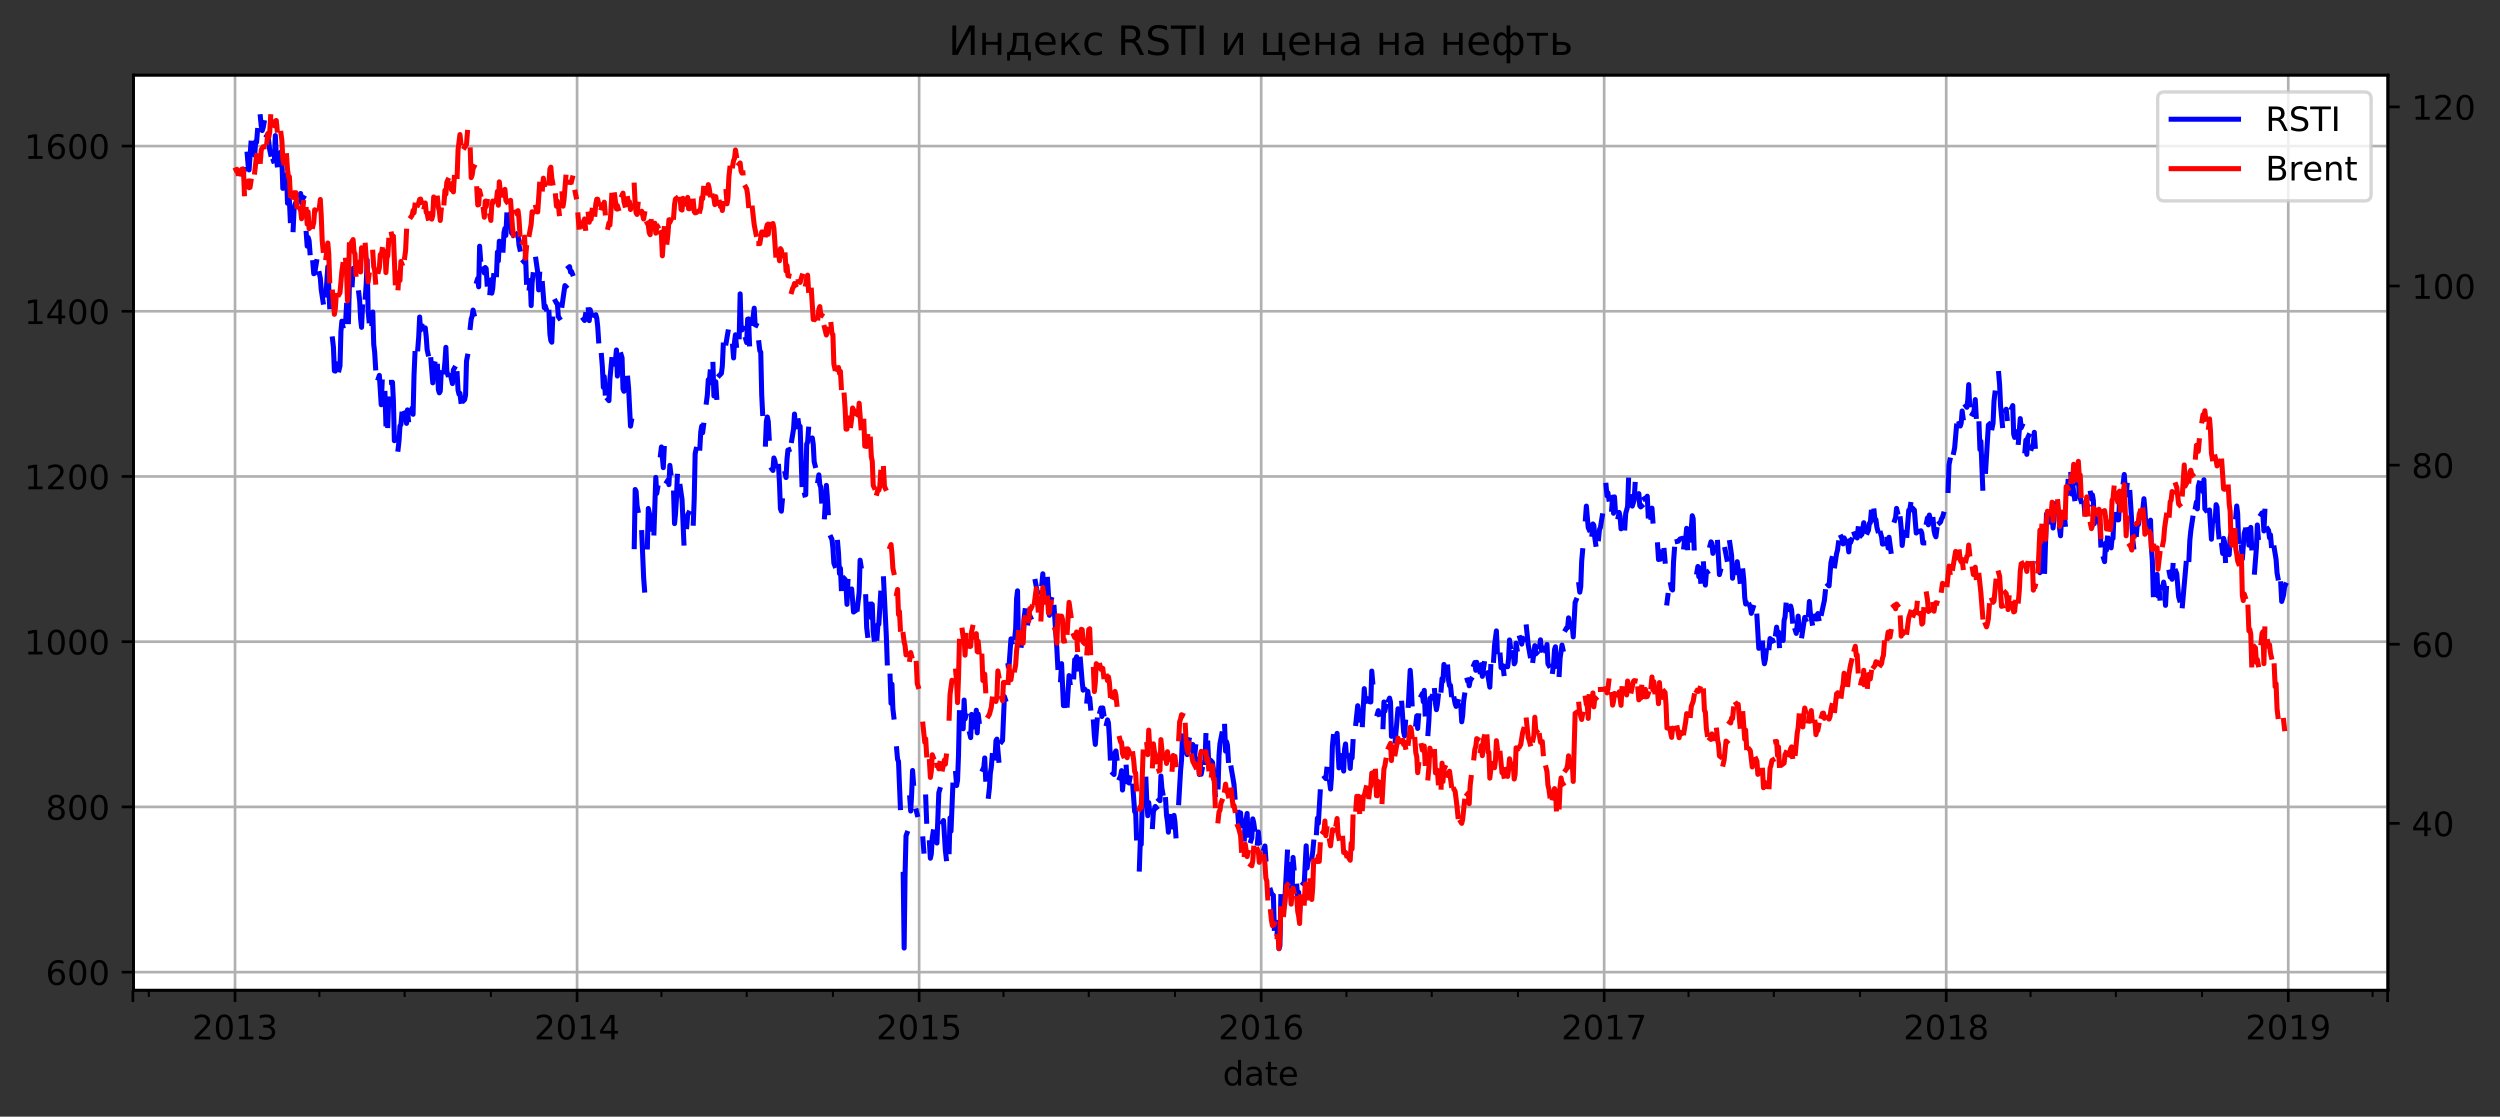 <svg height="331.674pt" version="1.1" viewBox="0 0 742.538 331.674" width="742.538pt" xmlns="http://www.w3.org/2000/svg" xmlns:xlink="http://www.w3.org/1999/xlink">
 <rect x="0" y="0" width="742.538" height="331.674" fill="#333333" stroke="none"/>
 <defs>
  <style type="text/css">*{stroke-linecap:butt;stroke-linejoin:round}</style>
 </defs>
 <g id="figure_1">
  <g id="patch_1">
   <path d="M 0 331.674 
L 742.538 331.674 
L 742.538 0 
L 0 0 
z
" style="fill:none"></path>
  </g>
  <g id="axes_1">
   <g id="patch_2">
    <path d="M 39.65 294.118 
L 709.25 294.118 
L 709.25 22.318 
L 39.65 22.318 
z
" style="fill:#fff"></path>
   </g>
   <g id="matplotlib.axis_1">
    <g id="xtick_1">
     <g id="line2d_1">
      <path clip-path="url(#pd44d04cc8c)" d="M 39.469 294.118 
L 39.469 22.318 
" style="fill:none;stroke:#b0b0b0;stroke-linecap:square;stroke-width:.8"></path>
     </g>
     <g id="line2d_2">
      <defs>
       <path d="M 0 0 
L 0 3.5 
" id="m28c7a7b447" style="stroke:#000;stroke-width:.8"></path>
      </defs>
      <g>
       <use style="stroke:#000;stroke-width:.8" x="39.469" xlink:href="#m28c7a7b447" y="294.118"></use>
      </g>
     </g>
    </g>
    <g id="xtick_2">
     <g id="line2d_3">
      <path clip-path="url(#pd44d04cc8c)" d="M 69.808 294.118 
L 69.808 22.318 
" style="fill:none;stroke:#b0b0b0;stroke-linecap:square;stroke-width:.8"></path>
     </g>
     <g id="line2d_4">
      <g>
       <use style="stroke:#000;stroke-width:.8" x="69.808" xlink:href="#m28c7a7b447" y="294.118"></use>
      </g>
     </g>
     <g id="text_1">
      <!-- 2013 -->
      <defs>
       <path d="M 19.188 8.297 
L 53.609 8.297 
L 53.609 0 
L 7.328 0 
L 7.328 8.297 
Q 12.938 14.109 22.625 23.891 
Q 32.328 33.688 34.812 36.531 
Q 39.547 41.844 41.422 45.531 
Q 43.312 49.219 43.312 52.781 
Q 43.312 58.594 39.234 62.25 
Q 35.156 65.922 28.609 65.922 
Q 23.969 65.922 18.812 64.312 
Q 13.672 62.703 7.812 59.422 
L 7.812 69.391 
Q 13.766 71.781 18.938 73 
Q 24.125 74.219 28.422 74.219 
Q 39.75 74.219 46.484 68.547 
Q 53.219 62.891 53.219 53.422 
Q 53.219 48.922 51.531 44.891 
Q 49.859 40.875 45.406 35.406 
Q 44.188 33.984 37.641 27.219 
Q 31.109 20.453 19.188 8.297 
z
" id="DejaVuSans-50"></path>
       <path d="M 31.781 66.406 
Q 24.172 66.406 20.328 58.906 
Q 16.5 51.422 16.5 36.375 
Q 16.5 21.391 20.328 13.891 
Q 24.172 6.391 31.781 6.391 
Q 39.453 6.391 43.281 13.891 
Q 47.125 21.391 47.125 36.375 
Q 47.125 51.422 43.281 58.906 
Q 39.453 66.406 31.781 66.406 
z
M 31.781 74.219 
Q 44.047 74.219 50.516 64.516 
Q 56.984 54.828 56.984 36.375 
Q 56.984 17.969 50.516 8.266 
Q 44.047 -1.422 31.781 -1.422 
Q 19.531 -1.422 13.062 8.266 
Q 6.594 17.969 6.594 36.375 
Q 6.594 54.828 13.062 64.516 
Q 19.531 74.219 31.781 74.219 
z
" id="DejaVuSans-48"></path>
       <path d="M 12.406 8.297 
L 28.516 8.297 
L 28.516 63.922 
L 10.984 60.406 
L 10.984 69.391 
L 28.422 72.906 
L 38.281 72.906 
L 38.281 8.297 
L 54.391 8.297 
L 54.391 0 
L 12.406 0 
z
" id="DejaVuSans-49"></path>
       <path d="M 40.578 39.312 
Q 47.656 37.797 51.625 33 
Q 55.609 28.219 55.609 21.188 
Q 55.609 10.406 48.188 4.484 
Q 40.766 -1.422 27.094 -1.422 
Q 22.516 -1.422 17.656 -0.516 
Q 12.797 0.391 7.625 2.203 
L 7.625 11.719 
Q 11.719 9.328 16.594 8.109 
Q 21.484 6.891 26.812 6.891 
Q 36.078 6.891 40.938 10.547 
Q 45.797 14.203 45.797 21.188 
Q 45.797 27.641 41.281 31.266 
Q 36.766 34.906 28.719 34.906 
L 20.219 34.906 
L 20.219 43.016 
L 29.109 43.016 
Q 36.375 43.016 40.234 45.922 
Q 44.094 48.828 44.094 54.297 
Q 44.094 59.906 40.109 62.906 
Q 36.141 65.922 28.719 65.922 
Q 24.656 65.922 20.016 65.031 
Q 15.375 64.156 9.812 62.312 
L 9.812 71.094 
Q 15.438 72.656 20.344 73.438 
Q 25.25 74.219 29.594 74.219 
Q 40.828 74.219 47.359 69.109 
Q 53.906 64.016 53.906 55.328 
Q 53.906 49.266 50.438 45.094 
Q 46.969 40.922 40.578 39.312 
z
" id="DejaVuSans-51"></path>
      </defs>
      <g transform="translate(57.083 308.717)scale(0.1 -0.1)">
       <use xlink:href="#DejaVuSans-50"></use>
       <use x="63.623" xlink:href="#DejaVuSans-48"></use>
       <use x="127.246" xlink:href="#DejaVuSans-49"></use>
       <use x="190.869" xlink:href="#DejaVuSans-51"></use>
      </g>
     </g>
    </g>
    <g id="xtick_3">
     <g id="line2d_5">
      <path clip-path="url(#pd44d04cc8c)" d="M 171.402 294.118 
L 171.402 22.318 
" style="fill:none;stroke:#b0b0b0;stroke-linecap:square;stroke-width:.8"></path>
     </g>
     <g id="line2d_6">
      <g>
       <use style="stroke:#000;stroke-width:.8" x="171.402" xlink:href="#m28c7a7b447" y="294.118"></use>
      </g>
     </g>
     <g id="text_2">
      <!-- 2014 -->
      <defs>
       <path d="M 37.797 64.312 
L 12.891 25.391 
L 37.797 25.391 
z
M 35.203 72.906 
L 47.609 72.906 
L 47.609 25.391 
L 58.016 25.391 
L 58.016 17.188 
L 47.609 17.188 
L 47.609 0 
L 37.797 0 
L 37.797 17.188 
L 4.891 17.188 
L 4.891 26.703 
z
" id="DejaVuSans-52"></path>
      </defs>
      <g transform="translate(158.677 308.717)scale(0.1 -0.1)">
       <use xlink:href="#DejaVuSans-50"></use>
       <use x="63.623" xlink:href="#DejaVuSans-48"></use>
       <use x="127.246" xlink:href="#DejaVuSans-49"></use>
       <use x="190.869" xlink:href="#DejaVuSans-52"></use>
      </g>
     </g>
    </g>
    <g id="xtick_4">
     <g id="line2d_7">
      <path clip-path="url(#pd44d04cc8c)" d="M 272.995 294.118 
L 272.995 22.318 
" style="fill:none;stroke:#b0b0b0;stroke-linecap:square;stroke-width:.8"></path>
     </g>
     <g id="line2d_8">
      <g>
       <use style="stroke:#000;stroke-width:.8" x="272.995" xlink:href="#m28c7a7b447" y="294.118"></use>
      </g>
     </g>
     <g id="text_3">
      <!-- 2015 -->
      <defs>
       <path d="M 10.797 72.906 
L 49.516 72.906 
L 49.516 64.594 
L 19.828 64.594 
L 19.828 46.734 
Q 21.969 47.469 24.109 47.828 
Q 26.266 48.188 28.422 48.188 
Q 40.625 48.188 47.75 41.5 
Q 54.891 34.812 54.891 23.391 
Q 54.891 11.625 47.562 5.094 
Q 40.234 -1.422 26.906 -1.422 
Q 22.312 -1.422 17.547 -0.641 
Q 12.797 0.141 7.719 1.703 
L 7.719 11.625 
Q 12.109 9.234 16.797 8.062 
Q 21.484 6.891 26.703 6.891 
Q 35.156 6.891 40.078 11.328 
Q 45.016 15.766 45.016 23.391 
Q 45.016 31 40.078 35.438 
Q 35.156 39.891 26.703 39.891 
Q 22.75 39.891 18.812 39.016 
Q 14.891 38.141 10.797 36.281 
z
" id="DejaVuSans-53"></path>
      </defs>
      <g transform="translate(260.27 308.717)scale(0.1 -0.1)">
       <use xlink:href="#DejaVuSans-50"></use>
       <use x="63.623" xlink:href="#DejaVuSans-48"></use>
       <use x="127.246" xlink:href="#DejaVuSans-49"></use>
       <use x="190.869" xlink:href="#DejaVuSans-53"></use>
      </g>
     </g>
    </g>
    <g id="xtick_5">
     <g id="line2d_9">
      <path clip-path="url(#pd44d04cc8c)" d="M 374.589 294.118 
L 374.589 22.318 
" style="fill:none;stroke:#b0b0b0;stroke-linecap:square;stroke-width:.8"></path>
     </g>
     <g id="line2d_10">
      <g>
       <use style="stroke:#000;stroke-width:.8" x="374.589" xlink:href="#m28c7a7b447" y="294.118"></use>
      </g>
     </g>
     <g id="text_4">
      <!-- 2016 -->
      <defs>
       <path d="M 33.016 40.375 
Q 26.375 40.375 22.484 35.828 
Q 18.609 31.297 18.609 23.391 
Q 18.609 15.531 22.484 10.953 
Q 26.375 6.391 33.016 6.391 
Q 39.656 6.391 43.531 10.953 
Q 47.406 15.531 47.406 23.391 
Q 47.406 31.297 43.531 35.828 
Q 39.656 40.375 33.016 40.375 
z
M 52.594 71.297 
L 52.594 62.312 
Q 48.875 64.062 45.094 64.984 
Q 41.312 65.922 37.594 65.922 
Q 27.828 65.922 22.672 59.328 
Q 17.531 52.734 16.797 39.406 
Q 19.672 43.656 24.016 45.922 
Q 28.375 48.188 33.594 48.188 
Q 44.578 48.188 50.953 41.516 
Q 57.328 34.859 57.328 23.391 
Q 57.328 12.156 50.688 5.359 
Q 44.047 -1.422 33.016 -1.422 
Q 20.359 -1.422 13.672 8.266 
Q 6.984 17.969 6.984 36.375 
Q 6.984 53.656 15.188 63.938 
Q 23.391 74.219 37.203 74.219 
Q 40.922 74.219 44.703 73.484 
Q 48.484 72.75 52.594 71.297 
z
" id="DejaVuSans-54"></path>
      </defs>
      <g transform="translate(361.864 308.717)scale(0.1 -0.1)">
       <use xlink:href="#DejaVuSans-50"></use>
       <use x="63.623" xlink:href="#DejaVuSans-48"></use>
       <use x="127.246" xlink:href="#DejaVuSans-49"></use>
       <use x="190.869" xlink:href="#DejaVuSans-54"></use>
      </g>
     </g>
    </g>
    <g id="xtick_6">
     <g id="line2d_11">
      <path clip-path="url(#pd44d04cc8c)" d="M 476.461 294.118 
L 476.461 22.318 
" style="fill:none;stroke:#b0b0b0;stroke-linecap:square;stroke-width:.8"></path>
     </g>
     <g id="line2d_12">
      <g>
       <use style="stroke:#000;stroke-width:.8" x="476.461" xlink:href="#m28c7a7b447" y="294.118"></use>
      </g>
     </g>
     <g id="text_5">
      <!-- 2017 -->
      <defs>
       <path d="M 8.203 72.906 
L 55.078 72.906 
L 55.078 68.703 
L 28.609 0 
L 18.312 0 
L 43.219 64.594 
L 8.203 64.594 
z
" id="DejaVuSans-55"></path>
      </defs>
      <g transform="translate(463.736 308.717)scale(0.1 -0.1)">
       <use xlink:href="#DejaVuSans-50"></use>
       <use x="63.623" xlink:href="#DejaVuSans-48"></use>
       <use x="127.246" xlink:href="#DejaVuSans-49"></use>
       <use x="190.869" xlink:href="#DejaVuSans-55"></use>
      </g>
     </g>
    </g>
    <g id="xtick_7">
     <g id="line2d_13">
      <path clip-path="url(#pd44d04cc8c)" d="M 578.055 294.118 
L 578.055 22.318 
" style="fill:none;stroke:#b0b0b0;stroke-linecap:square;stroke-width:.8"></path>
     </g>
     <g id="line2d_14">
      <g>
       <use style="stroke:#000;stroke-width:.8" x="578.055" xlink:href="#m28c7a7b447" y="294.118"></use>
      </g>
     </g>
     <g id="text_6">
      <!-- 2018 -->
      <defs>
       <path d="M 31.781 34.625 
Q 24.75 34.625 20.719 30.859 
Q 16.703 27.094 16.703 20.516 
Q 16.703 13.922 20.719 10.156 
Q 24.75 6.391 31.781 6.391 
Q 38.812 6.391 42.859 10.172 
Q 46.922 13.969 46.922 20.516 
Q 46.922 27.094 42.891 30.859 
Q 38.875 34.625 31.781 34.625 
z
M 21.922 38.812 
Q 15.578 40.375 12.031 44.719 
Q 8.5 49.078 8.5 55.328 
Q 8.5 64.062 14.719 69.141 
Q 20.953 74.219 31.781 74.219 
Q 42.672 74.219 48.875 69.141 
Q 55.078 64.062 55.078 55.328 
Q 55.078 49.078 51.531 44.719 
Q 48 40.375 41.703 38.812 
Q 48.828 37.156 52.797 32.312 
Q 56.781 27.484 56.781 20.516 
Q 56.781 9.906 50.312 4.234 
Q 43.844 -1.422 31.781 -1.422 
Q 19.734 -1.422 13.25 4.234 
Q 6.781 9.906 6.781 20.516 
Q 6.781 27.484 10.781 32.312 
Q 14.797 37.156 21.922 38.812 
z
M 18.312 54.391 
Q 18.312 48.734 21.844 45.562 
Q 25.391 42.391 31.781 42.391 
Q 38.141 42.391 41.719 45.562 
Q 45.312 48.734 45.312 54.391 
Q 45.312 60.062 41.719 63.234 
Q 38.141 66.406 31.781 66.406 
Q 25.391 66.406 21.844 63.234 
Q 18.312 60.062 18.312 54.391 
z
" id="DejaVuSans-56"></path>
      </defs>
      <g transform="translate(565.33 308.717)scale(0.1 -0.1)">
       <use xlink:href="#DejaVuSans-50"></use>
       <use x="63.623" xlink:href="#DejaVuSans-48"></use>
       <use x="127.246" xlink:href="#DejaVuSans-49"></use>
       <use x="190.869" xlink:href="#DejaVuSans-56"></use>
      </g>
     </g>
    </g>
    <g id="xtick_8">
     <g id="line2d_15">
      <path clip-path="url(#pd44d04cc8c)" d="M 679.649 294.118 
L 679.649 22.318 
" style="fill:none;stroke:#b0b0b0;stroke-linecap:square;stroke-width:.8"></path>
     </g>
     <g id="line2d_16">
      <g>
       <use style="stroke:#000;stroke-width:.8" x="679.649" xlink:href="#m28c7a7b447" y="294.118"></use>
      </g>
     </g>
     <g id="text_7">
      <!-- 2019 -->
      <defs>
       <path d="M 10.984 1.516 
L 10.984 10.5 
Q 14.703 8.734 18.5 7.812 
Q 22.312 6.891 25.984 6.891 
Q 35.75 6.891 40.891 13.453 
Q 46.047 20.016 46.781 33.406 
Q 43.953 29.203 39.594 26.953 
Q 35.25 24.703 29.984 24.703 
Q 19.047 24.703 12.672 31.312 
Q 6.297 37.938 6.297 49.422 
Q 6.297 60.641 12.938 67.422 
Q 19.578 74.219 30.609 74.219 
Q 43.266 74.219 49.922 64.516 
Q 56.594 54.828 56.594 36.375 
Q 56.594 19.141 48.406 8.859 
Q 40.234 -1.422 26.422 -1.422 
Q 22.703 -1.422 18.891 -0.688 
Q 15.094 0.047 10.984 1.516 
z
M 30.609 32.422 
Q 37.25 32.422 41.125 36.953 
Q 45.016 41.5 45.016 49.422 
Q 45.016 57.281 41.125 61.844 
Q 37.25 66.406 30.609 66.406 
Q 23.969 66.406 20.094 61.844 
Q 16.219 57.281 16.219 49.422 
Q 16.219 41.5 20.094 36.953 
Q 23.969 32.422 30.609 32.422 
z
" id="DejaVuSans-57"></path>
      </defs>
      <g transform="translate(666.924 308.717)scale(0.1 -0.1)">
       <use xlink:href="#DejaVuSans-50"></use>
       <use x="63.623" xlink:href="#DejaVuSans-48"></use>
       <use x="127.246" xlink:href="#DejaVuSans-49"></use>
       <use x="190.869" xlink:href="#DejaVuSans-57"></use>
      </g>
     </g>
    </g>
    <g id="xtick_9">
     <g id="line2d_17">
      <path clip-path="url(#pd44d04cc8c)" d="M 709.153 294.118 
L 709.153 22.318 
" style="fill:none;stroke:#b0b0b0;stroke-linecap:square;stroke-width:.8"></path>
     </g>
     <g id="line2d_18">
      <g>
       <use style="stroke:#000;stroke-width:.8" x="709.153" xlink:href="#m28c7a7b447" y="294.118"></use>
      </g>
     </g>
    </g>
    <g id="xtick_10">
     <g id="line2d_19">
      <defs>
       <path d="M 0 0 
L 0 2 
" id="m63d8ad96e5" style="stroke:#000;stroke-width:.6"></path>
      </defs>
      <g>
       <use style="stroke:#000;stroke-width:.6" x="44.201" xlink:href="#m63d8ad96e5" y="294.118"></use>
      </g>
     </g>
    </g>
    <g id="xtick_11">
     <g id="line2d_20">
      <g>
       <use style="stroke:#000;stroke-width:.6" x="94.859" xlink:href="#m63d8ad96e5" y="294.118"></use>
      </g>
     </g>
    </g>
    <g id="xtick_12">
     <g id="line2d_21">
      <g>
       <use style="stroke:#000;stroke-width:.6" x="120.187" xlink:href="#m63d8ad96e5" y="294.118"></use>
      </g>
     </g>
    </g>
    <g id="xtick_13">
     <g id="line2d_22">
      <g>
       <use style="stroke:#000;stroke-width:.6" x="145.795" xlink:href="#m63d8ad96e5" y="294.118"></use>
      </g>
     </g>
    </g>
    <g id="xtick_14">
     <g id="line2d_23">
      <g>
       <use style="stroke:#000;stroke-width:.6" x="196.452" xlink:href="#m63d8ad96e5" y="294.118"></use>
      </g>
     </g>
    </g>
    <g id="xtick_15">
     <g id="line2d_24">
      <g>
       <use style="stroke:#000;stroke-width:.6" x="221.781" xlink:href="#m63d8ad96e5" y="294.118"></use>
      </g>
     </g>
    </g>
    <g id="xtick_16">
     <g id="line2d_25">
      <g>
       <use style="stroke:#000;stroke-width:.6" x="247.388" xlink:href="#m63d8ad96e5" y="294.118"></use>
      </g>
     </g>
    </g>
    <g id="xtick_17">
     <g id="line2d_26">
      <g>
       <use style="stroke:#000;stroke-width:.6" x="298.046" xlink:href="#m63d8ad96e5" y="294.118"></use>
      </g>
     </g>
    </g>
    <g id="xtick_18">
     <g id="line2d_27">
      <g>
       <use style="stroke:#000;stroke-width:.6" x="323.375" xlink:href="#m63d8ad96e5" y="294.118"></use>
      </g>
     </g>
    </g>
    <g id="xtick_19">
     <g id="line2d_28">
      <g>
       <use style="stroke:#000;stroke-width:.6" x="348.982" xlink:href="#m63d8ad96e5" y="294.118"></use>
      </g>
     </g>
    </g>
    <g id="xtick_20">
     <g id="line2d_29">
      <g>
       <use style="stroke:#000;stroke-width:.6" x="399.918" xlink:href="#m63d8ad96e5" y="294.118"></use>
      </g>
     </g>
    </g>
    <g id="xtick_21">
     <g id="line2d_30">
      <g>
       <use style="stroke:#000;stroke-width:.6" x="425.247" xlink:href="#m63d8ad96e5" y="294.118"></use>
      </g>
     </g>
    </g>
    <g id="xtick_22">
     <g id="line2d_31">
      <g>
       <use style="stroke:#000;stroke-width:.6" x="450.854" xlink:href="#m63d8ad96e5" y="294.118"></use>
      </g>
     </g>
    </g>
    <g id="xtick_23">
     <g id="line2d_32">
      <g>
       <use style="stroke:#000;stroke-width:.6" x="501.512" xlink:href="#m63d8ad96e5" y="294.118"></use>
      </g>
     </g>
    </g>
    <g id="xtick_24">
     <g id="line2d_33">
      <g>
       <use style="stroke:#000;stroke-width:.6" x="526.841" xlink:href="#m63d8ad96e5" y="294.118"></use>
      </g>
     </g>
    </g>
    <g id="xtick_25">
     <g id="line2d_34">
      <g>
       <use style="stroke:#000;stroke-width:.6" x="552.448" xlink:href="#m63d8ad96e5" y="294.118"></use>
      </g>
     </g>
    </g>
    <g id="xtick_26">
     <g id="line2d_35">
      <g>
       <use style="stroke:#000;stroke-width:.6" x="603.105" xlink:href="#m63d8ad96e5" y="294.118"></use>
      </g>
     </g>
    </g>
    <g id="xtick_27">
     <g id="line2d_36">
      <g>
       <use style="stroke:#000;stroke-width:.6" x="628.434" xlink:href="#m63d8ad96e5" y="294.118"></use>
      </g>
     </g>
    </g>
    <g id="xtick_28">
     <g id="line2d_37">
      <g>
       <use style="stroke:#000;stroke-width:.6" x="654.041" xlink:href="#m63d8ad96e5" y="294.118"></use>
      </g>
     </g>
    </g>
    <g id="xtick_29">
     <g id="line2d_38">
      <g>
       <use style="stroke:#000;stroke-width:.6" x="704.699" xlink:href="#m63d8ad96e5" y="294.118"></use>
      </g>
     </g>
    </g>
    <g id="text_8">
     <!-- date -->
     <defs>
      <path d="M 45.406 46.391 
L 45.406 75.984 
L 54.391 75.984 
L 54.391 0 
L 45.406 0 
L 45.406 8.203 
Q 42.578 3.328 38.25 0.953 
Q 33.938 -1.422 27.875 -1.422 
Q 17.969 -1.422 11.734 6.484 
Q 5.516 14.406 5.516 27.297 
Q 5.516 40.188 11.734 48.094 
Q 17.969 56 27.875 56 
Q 33.938 56 38.25 53.625 
Q 42.578 51.266 45.406 46.391 
z
M 14.797 27.297 
Q 14.797 17.391 18.875 11.75 
Q 22.953 6.109 30.078 6.109 
Q 37.203 6.109 41.297 11.75 
Q 45.406 17.391 45.406 27.297 
Q 45.406 37.203 41.297 42.844 
Q 37.203 48.484 30.078 48.484 
Q 22.953 48.484 18.875 42.844 
Q 14.797 37.203 14.797 27.297 
z
" id="DejaVuSans-100"></path>
      <path d="M 34.281 27.484 
Q 23.391 27.484 19.188 25 
Q 14.984 22.516 14.984 16.5 
Q 14.984 11.719 18.141 8.906 
Q 21.297 6.109 26.703 6.109 
Q 34.188 6.109 38.703 11.406 
Q 43.219 16.703 43.219 25.484 
L 43.219 27.484 
z
M 52.203 31.203 
L 52.203 0 
L 43.219 0 
L 43.219 8.297 
Q 40.141 3.328 35.547 0.953 
Q 30.953 -1.422 24.312 -1.422 
Q 15.922 -1.422 10.953 3.297 
Q 6 8.016 6 15.922 
Q 6 25.141 12.172 29.828 
Q 18.359 34.516 30.609 34.516 
L 43.219 34.516 
L 43.219 35.406 
Q 43.219 41.609 39.141 45 
Q 35.062 48.391 27.688 48.391 
Q 23 48.391 18.547 47.266 
Q 14.109 46.141 10.016 43.891 
L 10.016 52.203 
Q 14.938 54.109 19.578 55.047 
Q 24.219 56 28.609 56 
Q 40.484 56 46.344 49.844 
Q 52.203 43.703 52.203 31.203 
z
" id="DejaVuSans-97"></path>
      <path d="M 18.312 70.219 
L 18.312 54.688 
L 36.812 54.688 
L 36.812 47.703 
L 18.312 47.703 
L 18.312 18.016 
Q 18.312 11.328 20.141 9.422 
Q 21.969 7.516 27.594 7.516 
L 36.812 7.516 
L 36.812 0 
L 27.594 0 
Q 17.188 0 13.234 3.875 
Q 9.281 7.766 9.281 18.016 
L 9.281 47.703 
L 2.688 47.703 
L 2.688 54.688 
L 9.281 54.688 
L 9.281 70.219 
z
" id="DejaVuSans-116"></path>
      <path d="M 56.203 29.594 
L 56.203 25.203 
L 14.891 25.203 
Q 15.484 15.922 20.484 11.062 
Q 25.484 6.203 34.422 6.203 
Q 39.594 6.203 44.453 7.469 
Q 49.312 8.734 54.109 11.281 
L 54.109 2.781 
Q 49.266 0.734 44.188 -0.344 
Q 39.109 -1.422 33.891 -1.422 
Q 20.797 -1.422 13.156 6.188 
Q 5.516 13.812 5.516 26.812 
Q 5.516 40.234 12.766 48.109 
Q 20.016 56 32.328 56 
Q 43.359 56 49.781 48.891 
Q 56.203 41.797 56.203 29.594 
z
M 47.219 32.234 
Q 47.125 39.594 43.094 43.984 
Q 39.062 48.391 32.422 48.391 
Q 24.906 48.391 20.391 44.141 
Q 15.875 39.891 15.188 32.172 
z
" id="DejaVuSans-101"></path>
     </defs>
     <g transform="translate(363.175 322.395)scale(0.1 -0.1)">
      <use xlink:href="#DejaVuSans-100"></use>
      <use x="63.477" xlink:href="#DejaVuSans-97"></use>
      <use x="124.756" xlink:href="#DejaVuSans-116"></use>
      <use x="163.965" xlink:href="#DejaVuSans-101"></use>
     </g>
    </g>
   </g>
   <g id="matplotlib.axis_2">
    <g id="ytick_1">
     <g id="line2d_39">
      <path clip-path="url(#pd44d04cc8c)" d="M 39.65 288.734 
L 709.25 288.734 
" style="fill:none;stroke:#b0b0b0;stroke-linecap:square;stroke-width:.8"></path>
     </g>
     <g id="line2d_40">
      <defs>
       <path d="M 0 0 
L -3.5 0 
" id="mba6b7d8fe1" style="stroke:#000;stroke-width:.8"></path>
      </defs>
      <g>
       <use style="stroke:#000;stroke-width:.8" x="39.65" xlink:href="#mba6b7d8fe1" y="288.734"></use>
      </g>
     </g>
     <g id="text_9">
      <!-- 600 -->
      <g transform="translate(13.562 292.533)scale(0.1 -0.1)">
       <use xlink:href="#DejaVuSans-54"></use>
       <use x="63.623" xlink:href="#DejaVuSans-48"></use>
       <use x="127.246" xlink:href="#DejaVuSans-48"></use>
      </g>
     </g>
    </g>
    <g id="ytick_2">
     <g id="line2d_41">
      <path clip-path="url(#pd44d04cc8c)" d="M 39.65 239.664 
L 709.25 239.664 
" style="fill:none;stroke:#b0b0b0;stroke-linecap:square;stroke-width:.8"></path>
     </g>
     <g id="line2d_42">
      <g>
       <use style="stroke:#000;stroke-width:.8" x="39.65" xlink:href="#mba6b7d8fe1" y="239.664"></use>
      </g>
     </g>
     <g id="text_10">
      <!-- 800 -->
      <g transform="translate(13.562 243.463)scale(0.1 -0.1)">
       <use xlink:href="#DejaVuSans-56"></use>
       <use x="63.623" xlink:href="#DejaVuSans-48"></use>
       <use x="127.246" xlink:href="#DejaVuSans-48"></use>
      </g>
     </g>
    </g>
    <g id="ytick_3">
     <g id="line2d_43">
      <path clip-path="url(#pd44d04cc8c)" d="M 39.65 190.593 
L 709.25 190.593 
" style="fill:none;stroke:#b0b0b0;stroke-linecap:square;stroke-width:.8"></path>
     </g>
     <g id="line2d_44">
      <g>
       <use style="stroke:#000;stroke-width:.8" x="39.65" xlink:href="#mba6b7d8fe1" y="190.593"></use>
      </g>
     </g>
     <g id="text_11">
      <!-- 1000 -->
      <g transform="translate(7.2 194.393)scale(0.1 -0.1)">
       <use xlink:href="#DejaVuSans-49"></use>
       <use x="63.623" xlink:href="#DejaVuSans-48"></use>
       <use x="127.246" xlink:href="#DejaVuSans-48"></use>
       <use x="190.869" xlink:href="#DejaVuSans-48"></use>
      </g>
     </g>
    </g>
    <g id="ytick_4">
     <g id="line2d_45">
      <path clip-path="url(#pd44d04cc8c)" d="M 39.65 141.523 
L 709.25 141.523 
" style="fill:none;stroke:#b0b0b0;stroke-linecap:square;stroke-width:.8"></path>
     </g>
     <g id="line2d_46">
      <g>
       <use style="stroke:#000;stroke-width:.8" x="39.65" xlink:href="#mba6b7d8fe1" y="141.523"></use>
      </g>
     </g>
     <g id="text_12">
      <!-- 1200 -->
      <g transform="translate(7.2 145.322)scale(0.1 -0.1)">
       <use xlink:href="#DejaVuSans-49"></use>
       <use x="63.623" xlink:href="#DejaVuSans-50"></use>
       <use x="127.246" xlink:href="#DejaVuSans-48"></use>
       <use x="190.869" xlink:href="#DejaVuSans-48"></use>
      </g>
     </g>
    </g>
    <g id="ytick_5">
     <g id="line2d_47">
      <path clip-path="url(#pd44d04cc8c)" d="M 39.65 92.453 
L 709.25 92.453 
" style="fill:none;stroke:#b0b0b0;stroke-linecap:square;stroke-width:.8"></path>
     </g>
     <g id="line2d_48">
      <g>
       <use style="stroke:#000;stroke-width:.8" x="39.65" xlink:href="#mba6b7d8fe1" y="92.453"></use>
      </g>
     </g>
     <g id="text_13">
      <!-- 1400 -->
      <g transform="translate(7.2 96.252)scale(0.1 -0.1)">
       <use xlink:href="#DejaVuSans-49"></use>
       <use x="63.623" xlink:href="#DejaVuSans-52"></use>
       <use x="127.246" xlink:href="#DejaVuSans-48"></use>
       <use x="190.869" xlink:href="#DejaVuSans-48"></use>
      </g>
     </g>
    </g>
    <g id="ytick_6">
     <g id="line2d_49">
      <path clip-path="url(#pd44d04cc8c)" d="M 39.65 43.383 
L 709.25 43.383 
" style="fill:none;stroke:#b0b0b0;stroke-linecap:square;stroke-width:.8"></path>
     </g>
     <g id="line2d_50">
      <g>
       <use style="stroke:#000;stroke-width:.8" x="39.65" xlink:href="#mba6b7d8fe1" y="43.383"></use>
      </g>
     </g>
     <g id="text_14">
      <!-- 1600 -->
      <g transform="translate(7.2 47.182)scale(0.1 -0.1)">
       <use xlink:href="#DejaVuSans-49"></use>
       <use x="63.623" xlink:href="#DejaVuSans-54"></use>
       <use x="127.246" xlink:href="#DejaVuSans-48"></use>
       <use x="190.869" xlink:href="#DejaVuSans-48"></use>
      </g>
     </g>
    </g>
   </g>
   <g id="line2d_51">
    <path clip-path="url(#pd44d04cc8c)" d="M 72.035 51.089 
L 72.313 50.252 
L 72.591 50.319 
M 73.426 45.785 
L 73.705 49.139 
L 73.983 50.461 
L 74.54 42.524 
M 75.375 43.351 
L 75.653 46.077 
L 75.931 42.068 
L 76.21 42.242 
L 76.488 38.76 
M 77.323 34.673 
L 77.602 37.526 
L 77.88 38.777 
L 78.158 37.953 
L 78.437 36.437 
M 79.272 40.311 
L 79.55 39.926 
L 80.107 44.521 
L 80.385 45.804 
M 81.22 47.811 
L 81.498 47.713 
L 81.777 40.279 
L 82.055 46.251 
L 82.333 48.962 
M 83.168 48.621 
L 83.447 45.164 
L 83.725 47.644 
L 84.003 55.954 
L 84.282 55.395 
M 85.117 51.953 
L 85.395 60.356 
L 85.673 60.43 
L 85.952 59.475 
L 86.23 65.513 
M 87.065 68.215 
L 87.343 62.191 
L 87.622 60.724 
L 87.9 60.044 
M 89.013 58.136 
L 89.292 57.478 
L 89.57 60.278 
L 89.848 59.151 
L 90.127 58.678 
M 90.962 69.316 
L 91.24 73.114 
L 91.518 70.533 
L 91.797 71.419 
L 92.075 75.055 
M 92.91 78.026 
L 93.188 81.299 
L 93.467 81.157 
L 94.024 77.722 
M 94.859 81.272 
L 95.137 82.614 
L 95.415 86.076 
L 95.972 89.732 
M 96.807 87.637 
L 97.364 79.251 
L 97.92 91.111 
M 98.755 100.665 
L 99.034 103.089 
L 99.312 110.138 
L 99.59 110.229 
L 99.869 108.043 
M 100.704 109.839 
L 100.982 108.673 
L 101.26 98.489 
L 101.539 95.402 
L 101.817 96.815 
M 102.652 95.51 
L 102.93 90.684 
M 103.487 95.527 
L 103.765 85.127 
M 104.6 84.565 
L 104.879 79.734 
L 105.157 79.653 
M 106.549 86.984 
L 106.827 89.339 
L 107.105 94.659 
L 107.384 97.218 
L 107.662 91.143 
M 108.497 88.27 
L 108.775 84.351 
L 109.054 77.258 
L 109.332 92.247 
L 109.61 95.27 
M 110.446 96.114 
L 110.724 92.671 
L 111.002 102.252 
L 111.281 104.617 
L 111.559 109.277 
M 112.394 112.324 
L 112.672 111.495 
L 113.229 120.212 
L 113.507 113.453 
M 114.342 116.856 
L 114.621 125.904 
M 115.177 126.402 
L 115.456 118.49 
M 116.291 113.551 
L 116.569 113.538 
L 116.847 119.02 
L 117.126 130.895 
L 117.404 130.306 
M 118.239 133.417 
L 118.517 130.924 
L 118.796 126.525 
L 119.074 126.122 
L 119.352 123.014 
M 120.187 122.668 
L 120.466 123.35 
L 120.744 125.75 
L 121.022 121.745 
L 121.301 124.695 
M 122.136 122.56 
L 122.414 121.198 
L 122.692 123.051 
L 122.971 111.404 
L 123.249 105.012 
M 124.084 103.607 
L 124.362 100.101 
L 124.641 94.158 
L 124.919 98.01 
L 125.197 96.788 
M 126.032 97.357 
L 126.311 97.389 
L 126.589 99.97 
L 126.868 103.891 
L 127.146 105.12 
M 127.981 106.845 
L 128.538 113.705 
L 128.816 109.208 
L 129.094 108.06 
M 129.929 108.788 
L 130.208 115.766 
L 130.486 116.674 
L 130.764 116.183 
L 131.043 110.678 
M 131.878 110.479 
L 132.156 107.456 
L 132.434 103.165 
L 132.713 110.243 
L 132.991 111.242 
M 133.826 111.529 
L 134.383 113.929 
L 134.661 109.861 
L 134.939 109.385 
M 135.774 110.982 
L 136.053 115.926 
L 136.331 117.074 
L 136.609 116.824 
L 136.888 119.206 
M 137.723 118.956 
L 138.001 118.679 
L 138.279 117.349 
L 138.558 107.223 
L 138.836 105.8 
M 139.671 97.269 
L 139.949 94.771 
L 140.228 93.918 
L 140.506 92.095 
L 140.784 93.294 
M 141.619 83.586 
L 141.898 82.69 
L 142.176 85.186 
L 142.454 73.131 
L 142.733 77.015 
M 143.568 79.834 
L 143.846 81.066 
L 144.125 79.454 
L 144.403 79.783 
L 144.681 84.388 
M 145.516 86.935 
L 145.795 83.12 
L 146.073 87.07 
L 146.351 85.63 
L 146.63 81.866 
M 147.465 81.579 
L 147.743 74.873 
L 148.021 77.486 
L 148.3 71.642 
L 148.578 73.561 
M 149.413 74.304 
L 149.691 69.068 
L 149.97 67.856 
L 150.248 69.917 
L 150.526 63.84 
M 151.361 64.387 
L 151.64 63.369 
L 151.918 69.154 
L 152.475 69.832 
M 153.31 69.608 
L 153.588 69.989 
L 153.866 69.601 
L 154.145 72.722 
L 154.423 74.007 
M 155.536 77.675 
L 155.815 77.994 
L 156.093 75.715 
L 156.371 83.836 
M 157.206 85.6 
L 157.485 83.284 
L 157.763 90.755 
L 158.041 84.003 
L 158.32 81.599 
M 159.155 77.001 
L 159.712 80.872 
L 159.99 86.108 
L 160.268 81.434 
M 161.103 84.221 
L 161.66 91.395 
L 161.938 90.856 
L 162.217 91.734 
M 163.052 92.762 
L 163.33 99.215 
L 163.608 101.178 
L 163.887 101.641 
L 164.165 94.757 
M 165 89.489 
L 165.278 90.036 
L 165.557 90.176 
L 165.835 94.031 
L 166.113 94.453 
M 166.948 90.674 
L 167.783 84.82 
L 168.062 85.114 
M 168.897 79.425 
L 169.175 79.199 
L 169.453 80.799 
L 169.732 80.605 
L 170.01 81.316 
M 173.35 94.821 
L 173.628 95.186 
L 173.907 93.456 
M 174.742 92.006 
L 175.02 95.228 
L 175.298 92.016 
L 175.577 93.133 
L 175.855 93.486 
M 176.69 93.805 
L 176.969 93.466 
L 177.247 94.477 
L 177.525 96.97 
L 177.804 101.259 
M 178.639 105.577 
L 178.917 109.012 
L 179.195 115.025 
L 179.474 111.86 
L 179.752 116.738 
M 180.587 118.656 
L 180.865 118.995 
L 181.144 112.694 
L 181.7 106.808 
M 182.535 108.15 
L 182.814 106.72 
L 183.092 103.943 
L 183.37 111.686 
L 183.649 106.389 
M 184.484 105.356 
L 184.762 106.286 
L 185.04 115.516 
L 185.319 116.215 
L 185.597 113.175 
M 186.432 112.331 
L 186.71 115.425 
L 187.267 126.569 
L 187.545 125.018 
M 188.38 162.363 
L 188.659 145.395 
L 188.937 145.927 
L 189.215 150.201 
L 189.494 151.614 
M 190.607 158.195 
L 191.164 171.483 
L 191.442 175.266 
M 192.277 162.461 
L 192.555 151.028 
L 193.112 153.59 
L 193.391 157.174 
M 194.226 158.305 
L 194.782 141.796 
L 195.061 146.56 
L 195.339 144.889 
M 196.174 135.12 
L 196.452 132.754 
L 197.009 138.895 
L 197.287 133.198 
M 198.122 143.049 
L 198.401 142.576 
L 198.679 143.945 
L 198.957 138.221 
L 199.236 140.525 
M 200.071 146.438 
L 200.349 155.518 
L 200.627 152.733 
L 200.906 148.241 
L 201.184 141.469 
M 202.019 144.482 
L 202.576 148.395 
L 203.132 161.306 
M 203.967 156.418 
L 204.246 152.966 
L 204.524 152.392 
M 205.916 155.4 
L 206.194 148.17 
L 206.472 134.715 
L 206.751 133.481 
M 207.864 133.105 
L 208.142 128.203 
L 208.421 126.554 
L 208.699 128.52 
L 208.977 126.309 
M 209.813 119.446 
L 210.091 117.322 
L 210.369 112.795 
L 210.648 113.806 
L 210.926 110.467 
M 211.761 108.222 
L 212.039 117.601 
L 212.318 116.875 
L 212.596 113.379 
L 212.874 118.031 
M 213.709 111.463 
L 214.266 110.886 
L 214.544 108.68 
L 214.823 102.488 
M 215.658 101.862 
L 216.214 98.601 
M 217.606 102.807 
L 217.884 106.315 
L 218.163 101.533 
L 218.441 99.433 
L 218.719 102.579 
M 219.554 100.034 
L 219.833 87.283 
L 220.111 96.619 
L 220.389 97.995 
L 220.668 97.421 
M 221.503 100.775 
L 221.781 101.752 
L 222.059 94.791 
L 222.338 94.73 
L 222.616 102.149 
M 223.451 96.074 
L 224.008 91.54 
L 224.286 96.452 
L 224.564 96.58 
M 225.399 101.803 
L 225.678 104.193 
L 225.956 104.593 
L 226.235 117.226 
L 226.513 122.808 
M 227.348 131.923 
L 227.626 125.114 
L 227.905 123.853 
L 228.183 125.153 
L 228.461 130.176 
M 229.296 139.357 
L 229.575 139.735 
L 229.853 136.027 
L 230.131 136.773 
L 230.41 138.397 
M 231.245 138.527 
L 231.523 143.641 
L 231.801 151.126 
L 232.08 151.835 
L 232.358 148.737 
M 233.193 140.623 
L 233.471 141.837 
L 233.75 136.42 
L 234.028 133.687 
L 234.306 133.589 
M 235.141 130.836 
L 235.698 127.438 
L 235.976 122.975 
L 236.255 126.785 
M 237.09 124.982 
L 237.368 126.932 
L 237.646 126.625 
L 238.203 143.92 
M 239.038 147.004 
L 239.316 146.938 
L 239.595 131.898 
L 239.873 131.339 
L 240.151 127.474 
M 240.986 130.352 
L 241.265 130.08 
L 241.543 131.932 
L 241.821 137.136 
L 242.1 138.267 
M 242.935 142.816 
L 243.213 141.032 
L 243.492 143.952 
L 243.77 144.654 
L 244.048 148.822 
M 244.883 153.506 
L 245.44 144.166 
L 245.718 147.512 
L 245.997 152.282 
M 246.832 159.628 
L 247.11 160.239 
L 247.388 162.766 
L 247.667 167.258 
L 247.945 167.992 
M 248.78 161.102 
L 249.058 164.39 
L 249.337 170.33 
L 249.615 168.806 
L 249.893 174.82 
M 250.728 171.804 
L 251.007 172.082 
L 251.285 174.143 
L 251.563 179.496 
L 251.842 172.698 
M 252.677 176.68 
L 252.955 174.925 
L 253.512 181.783 
L 253.79 181.594 
M 254.625 180.902 
L 255.182 175.966 
L 255.46 166.382 
L 255.738 168.159 
M 257.13 177.234 
L 257.408 186.354 
L 257.687 188.709 
M 258.522 179.428 
L 258.8 183.491 
L 259.079 179.531 
L 259.357 187.61 
L 259.635 189.867 
M 260.47 189.58 
L 260.749 185.498 
L 261.027 185.399 
L 261.584 176.167 
M 262.419 171.908 
L 263.254 189.016 
L 263.532 196.906 
M 264.367 200.817 
L 264.645 208.889 
L 264.924 203.209 
L 265.202 210.553 
L 265.48 212.982 
M 266.315 222.398 
L 266.594 225.554 
L 266.872 226.157 
L 267.429 239.865 
M 268.264 259.704 
L 268.542 281.582 
L 268.82 259.719 
L 269.099 248.268 
L 269.377 247.5 
M 270.212 236.958 
L 270.49 240.893 
L 270.769 235.991 
L 271.047 228.846 
L 271.325 232.654 
M 272.16 240.868 
L 272.439 241.943 
M 274.109 249.159 
L 274.387 252.795 
M 274.944 236.715 
L 275.222 243.928 
M 276.057 250.305 
L 276.336 254.905 
L 276.614 253.634 
L 276.892 248.891 
L 277.171 247.073 
M 278.006 247.866 
L 278.284 250.393 
L 278.841 235.458 
L 279.119 234.514 
M 279.954 244.249 
L 280.232 243.705 
L 280.789 252.557 
L 281.067 255.035 
M 281.902 252.957 
L 282.181 242.929 
L 282.459 246.87 
L 283.016 233.186 
M 283.851 229.732 
L 284.129 233.312 
L 284.407 231.732 
L 284.686 224.469 
L 284.964 211.681 
M 285.799 215.779 
L 286.077 216.451 
L 286.356 207.928 
L 286.634 213.531 
L 286.912 212.572 
M 288.026 217.904 
L 288.304 219.084 
L 288.582 212.189 
L 288.861 215.955 
M 289.696 214.255 
L 289.974 210.945 
L 290.252 217.661 
L 290.531 212.091 
L 290.809 214.282 
M 291.923 228.535 
L 292.201 227.892 
L 292.479 225.124 
L 292.758 231.427 
M 293.593 236.504 
L 293.871 234.08 
L 294.149 229.592 
L 294.428 227.889 
L 294.706 224.418 
M 295.541 225.154 
L 295.819 219.967 
L 296.098 219.528 
L 296.654 225.816 
M 297.489 220.296 
L 297.768 219.933 
L 298.324 206.89 
L 298.603 207.739 
M 299.438 197.689 
L 299.716 197.65 
L 300.273 189.754 
L 300.551 190.746 
M 301.386 189.46 
L 301.664 186.788 
L 301.943 177.754 
L 302.221 175.48 
L 302.499 190.849 
M 303.334 191.648 
L 303.613 188.707 
L 303.891 189.612 
L 304.169 183.608 
L 304.448 181.388 
M 305.283 185.004 
L 305.561 183.304 
L 305.839 182.796 
L 306.118 183.402 
M 307.509 172.7 
L 308.066 175.693 
L 308.345 175.99 
M 309.458 173.372 
L 309.736 170.423 
L 310.015 177.124 
L 310.293 172.258 
M 311.128 172.077 
L 311.406 176.461 
L 311.685 182.75 
L 311.963 178.947 
L 312.241 178.029 
M 313.076 180.392 
L 313.911 192.834 
L 314.19 198.246 
M 315.025 201.909 
L 315.303 197.108 
L 315.86 209.576 
L 316.138 209.566 
M 316.973 209.429 
L 317.53 200.66 
L 317.808 202.768 
M 318.921 201.05 
L 319.2 195.92 
L 319.478 198.8 
L 319.756 195.054 
L 320.035 198.715 
M 320.87 195.783 
L 321.426 202.505 
L 321.705 204.991 
L 321.983 204.576 
M 322.818 208.251 
L 323.096 205.332 
L 323.375 207.606 
L 323.653 207.268 
L 323.931 210.317 
M 324.766 214.422 
L 325.045 218.617 
L 325.323 221.098 
L 325.88 213.853 
M 326.715 211.333 
L 326.993 210.273 
L 327.272 212.81 
L 327.55 210.268 
L 327.828 212.076 
M 328.663 214.969 
L 328.942 213.821 
L 329.22 214.697 
L 329.498 218.939 
L 329.777 225.159 
M 330.612 229.759 
L 330.89 230.034 
L 331.168 223.51 
L 331.447 223.044 
L 331.725 225.232 
M 332.56 231.103 
L 332.838 230.48 
L 333.117 228.893 
L 333.395 234.651 
L 333.673 231.697 
M 334.508 227.867 
L 334.787 232.222 
L 335.065 231.918 
L 335.343 232.566 
L 335.622 231.035 
M 336.457 233.501 
L 337.013 241.089 
L 337.292 240.765 
L 337.57 248.894 
M 338.405 258.131 
L 338.683 249.856 
L 338.962 250.8 
L 339.24 238.471 
L 339.518 232.315 
M 340.353 231.42 
L 340.632 238.422 
L 340.91 242.267 
L 341.188 238.381 
L 341.467 241.222 
M 342.302 245.51 
L 342.58 241.138 
L 343.137 239.544 
L 343.415 239.885 
M 344.25 237.551 
L 344.529 237.819 
L 344.807 230.49 
L 345.085 233.989 
L 345.364 235.601 
M 346.199 237.51 
L 346.477 242.225 
L 346.755 244.063 
L 347.034 247.176 
L 347.312 242.473 
M 348.147 245.618 
L 348.704 242.183 
L 348.982 244.166 
L 349.26 248.268 
M 350.095 238.408 
L 350.652 228.839 
L 350.93 225.816 
L 351.209 218.573 
M 352.044 220.914 
L 352.322 223.343 
L 352.6 224.131 
L 352.879 220.961 
L 353.157 219.744 
M 353.992 222.803 
L 354.27 221.127 
L 354.549 225.708 
L 354.827 224.759 
L 355.105 221.787 
M 355.94 225.431 
L 356.219 230.031 
L 356.497 226.233 
L 356.775 229.955 
L 357.054 228.49 
M 357.889 226.471 
L 358.167 218.475 
M 358.724 220.708 
L 359.002 226.331 
M 359.837 226.106 
L 360.116 226.395 
L 360.394 228.446 
L 360.951 236.001 
M 361.786 233.734 
L 362.064 224.344 
L 362.342 220.88 
L 362.899 217.984 
M 363.734 215.727 
L 364.012 223.093 
L 364.291 220.308 
L 364.569 221.346 
L 364.847 225.85 
M 365.682 228.108 
L 366.239 231.337 
L 366.517 233.049 
L 366.796 236.788 
M 367.631 241.293 
L 367.909 245.27 
L 368.187 241.526 
L 368.466 241.435 
L 368.744 245.265 
M 369.579 249.213 
L 369.857 243.675 
L 370.136 243.339 
L 370.414 241.609 
L 370.692 248.072 
M 371.527 249.731 
L 371.806 248.889 
L 372.084 243.219 
L 372.362 244.301 
L 372.641 246.303 
M 373.476 250.442 
L 373.754 247.113 
L 374.032 250.204 
M 375.424 252.108 
L 375.703 251.269 
L 375.981 255.165 
M 377.373 264.412 
L 377.651 265.347 
L 377.929 265.757 
L 378.208 265.919 
L 378.486 275.735 
M 379.321 277.227 
L 379.599 273.942 
L 379.878 281.764 
L 380.156 280.853 
L 380.434 266.309 
M 381.269 268.721 
L 381.548 268.358 
L 382.383 253.084 
M 383.218 256.743 
L 383.496 263.902 
L 383.774 264.945 
L 384.053 254.674 
L 384.331 257.842 
M 385.166 263.21 
L 385.444 266.562 
L 385.723 265.031 
L 386.001 271.231 
L 386.279 266.677 
M 387.114 262.423 
L 387.393 262.086 
L 387.949 251.222 
L 388.228 257.825 
L 388.506 256.115 
M 389.619 254.942 
L 389.898 253.028 
L 390.176 250.103 
M 391.011 247.319 
L 391.29 243.01 
L 391.568 244.532 
L 392.125 235.186 
M 393.516 230.919 
L 393.795 231.263 
L 394.073 228.478 
M 394.908 232.171 
L 395.186 234.354 
L 395.465 230.838 
L 395.743 221.557 
L 396.021 218.777 
M 396.856 219.152 
L 397.135 217.823 
L 397.691 228.068 
L 397.97 224.398 
M 398.805 226.986 
L 399.083 229.011 
L 399.361 222.523 
L 399.64 220.968 
L 399.918 224.462 
M 400.753 224.511 
L 401.031 228.228 
L 401.31 224.135 
L 401.588 225.129 
L 401.866 220.264 
M 402.701 214.888 
L 403.258 209.608 
L 403.815 213.877 
M 404.65 215.232 
L 405.206 204.539 
L 405.485 208.448 
L 405.763 207.41 
M 406.598 208.342 
L 406.876 207.476 
L 407.155 208.482 
L 407.433 199.326 
L 407.712 202.589 
M 409.103 212.042 
L 409.382 211.073 
L 409.66 212.179 
M 410.773 215.838 
L 411.052 208.504 
L 411.33 211.215 
L 411.608 209.76 
M 412.443 207.984 
L 412.722 207.344 
L 413 208.548 
L 413.278 218.706 
L 413.557 216.824 
M 414.392 220.146 
L 415.227 210.518 
L 415.505 210.83 
M 416.34 208.87 
L 416.897 217.455 
L 417.175 218.581 
L 417.453 214.481 
M 418.288 209.508 
L 418.845 199.092 
L 419.123 202.65 
L 419.402 209.081 
M 420.515 215.082 
L 420.793 212.655 
L 421.072 216.355 
L 421.35 212.606 
M 422.185 206.531 
L 422.463 205.997 
L 422.742 208.433 
L 423.02 205.042 
L 423.298 212.064 
M 424.134 217.881 
L 424.412 213.814 
L 424.69 207.437 
L 424.969 207.579 
L 425.247 206.953 
M 426.082 205.106 
L 426.36 208.938 
L 426.639 210.783 
L 426.917 209.277 
L 427.195 206.701 
M 428.03 204.983 
L 428.309 201.534 
L 428.587 202.28 
L 428.865 197.355 
L 429.144 199.5 
M 429.979 198.113 
L 430.257 202.174 
L 430.535 203.663 
L 430.814 203.58 
L 431.092 206.301 
M 431.927 207.594 
L 432.205 209.059 
L 432.484 209.812 
L 432.762 209.39 
L 433.04 208.364 
M 433.875 209.601 
L 434.154 214.383 
L 434.432 212.543 
L 434.71 208.381 
L 434.989 206.428 
M 435.824 201.968 
L 436.102 201.885 
L 436.38 203.688 
L 436.659 202.172 
L 436.937 201.737 
M 437.772 197.439 
L 438.05 196.771 
L 438.329 199.085 
L 438.607 196.717 
L 438.885 199.014 
M 439.72 199.6 
L 439.999 197.402 
L 440.277 200.888 
L 440.834 197.112 
M 441.669 199.897 
L 441.947 200.734 
L 442.504 204.098 
L 442.782 197.988 
M 443.617 196.126 
L 443.896 191.734 
L 444.452 187.377 
L 444.731 193.57 
M 445.566 194.573 
L 445.844 198.315 
L 446.122 197.817 
L 446.401 197.726 
L 446.679 200.062 
M 447.514 198.015 
L 447.792 198.025 
L 448.071 195.613 
L 448.349 190.071 
L 448.627 192.08 
M 449.462 193.825 
L 449.741 197.174 
L 450.019 196.651 
L 450.297 191.042 
L 450.576 192.831 
M 451.411 189.443 
L 451.967 191.303 
L 452.246 189.551 
L 452.524 190.086 
M 453.359 186.207 
L 453.916 191.585 
L 454.472 194.755 
M 455.307 196.163 
L 455.864 191.764 
L 456.142 193.665 
L 456.421 193.938 
M 457.256 192.122 
L 457.534 190.039 
L 457.813 193.165 
L 458.091 192.392 
L 458.369 192.5 
M 459.204 193.356 
L 459.483 191.42 
L 459.761 197.196 
L 460.039 197.66 
M 461.153 199.433 
L 461.431 197.301 
L 461.709 192.961 
L 461.988 192.105 
L 462.266 197.917 
M 463.101 200.329 
L 463.379 195.385 
L 463.936 191.602 
L 464.214 192.858 
M 465.049 186.943 
L 465.328 186.462 
L 465.606 186.435 
L 465.884 183.513 
L 466.163 186.052 
M 466.998 186.133 
L 467.276 189.166 
L 467.833 178.956 
L 468.111 178.274 
M 468.946 173.64 
L 469.224 175.88 
L 469.503 174.216 
L 469.781 166.699 
L 470.059 163.57 
M 470.894 154.137 
L 471.173 150.319 
L 471.729 156.718 
L 472.008 157.334 
M 472.843 158.683 
L 473.121 155.621 
L 473.399 156.028 
L 473.678 159.728 
L 473.956 161.662 
M 474.791 160.01 
L 475.07 157.277 
L 475.348 156.659 
L 475.905 153.219 
M 477.018 144.144 
L 477.296 147.242 
L 477.575 146.354 
L 477.853 148.248 
M 478.688 151.271 
L 478.966 147.655 
L 479.245 152.441 
L 479.523 147.588 
L 479.801 151.781 
M 480.636 153.533 
L 480.915 152.203 
L 481.193 153.386 
L 481.471 157.074 
L 481.75 156.492 
M 482.585 156.816 
L 482.863 152.471 
L 483.42 150.449 
L 483.698 142.6 
M 484.533 147.5 
L 484.811 150.319 
L 485.368 148.535 
L 485.646 143.879 
M 486.481 146.793 
L 486.76 146.624 
L 487.038 150.196 
L 487.316 150.555 
L 487.595 150.304 
M 488.43 148.106 
L 488.708 147.91 
L 488.986 148.248 
L 489.265 147.385 
L 489.543 153.249 
M 490.378 153.695 
L 490.657 150.932 
L 490.935 154.77 
M 492.327 161.816 
L 492.605 166.191 
L 492.883 163.754 
L 493.162 166.102 
L 493.44 164.032 
M 494.275 163.492 
L 494.553 166.686 
M 495.11 179.086 
L 495.388 176.871 
M 496.223 173.63 
L 496.502 174.967 
L 496.78 175.232 
L 497.058 166.969 
L 497.337 163.141 
M 498.172 160.808 
L 498.45 160.751 
L 499.007 160.084 
L 499.285 160.008 
M 500.12 162.461 
L 500.398 159.782 
L 500.677 159.947 
L 500.955 156.917 
L 501.233 162.682 
M 502.068 160.42 
L 502.625 153.18 
L 502.903 154.097 
L 503.182 162.758 
M 504.017 169.92 
L 504.295 168.247 
L 504.573 171.279 
L 504.852 168.662 
L 505.13 172.646 
M 505.965 167.464 
L 506.243 171.65 
L 506.522 173.775 
L 506.8 170.143 
L 507.079 169.942 
M 507.914 161.99 
L 508.192 160.933 
L 508.47 161.37 
L 508.749 164.36 
L 509.027 162.518 
M 510.14 161.097 
L 510.697 170.666 
L 510.975 169.572 
M 512.367 163.202 
L 512.924 166.12 
M 513.759 161.156 
L 514.315 165.003 
L 514.594 171.75 
L 514.872 169.064 
M 515.707 170.087 
L 515.985 166.836 
L 516.264 169.103 
L 516.542 170.102 
L 516.82 172.673 
M 517.655 169.555 
L 517.934 172.239 
L 518.212 177.516 
L 518.49 179.398 
L 518.769 179.302 
M 519.604 179.715 
L 519.882 180.478 
L 520.16 182.175 
L 520.717 180.414 
M 521.83 182.99 
L 522.387 192.566 
L 522.665 191.972 
M 523.501 191.001 
L 523.779 195.248 
L 524.057 197.137 
L 524.336 195.881 
L 524.614 193.31 
M 525.449 192.35 
L 525.727 189.664 
L 526.006 189.899 
L 526.284 190.483 
L 526.562 190.358 
M 527.397 188.282 
L 527.676 186.278 
L 527.954 188.66 
L 528.232 187.701 
L 528.511 191.761 
M 529.346 189.087 
L 529.624 190.223 
L 529.902 184.293 
L 530.181 183.26 
L 530.459 179.732 
M 531.294 180.941 
L 531.572 181.16 
L 531.851 180.011 
L 532.129 181.138 
L 532.407 184.487 
M 533.242 187.235 
L 533.521 188.125 
L 534.077 183 
L 534.356 187.051 
M 535.191 188.842 
L 536.026 183.378 
L 536.304 184.035 
M 537.139 182.575 
L 537.417 178.647 
L 537.696 182.011 
L 538.252 185.095 
M 539.087 182.956 
L 539.366 183.859 
L 539.644 183.292 
L 539.923 182.239 
L 540.201 183.76 
M 541.036 182.18 
L 541.871 178.336 
L 542.149 175.752 
M 542.984 173.726 
L 543.263 174.013 
L 543.819 167.079 
L 544.098 165.916 
M 544.933 168.063 
L 545.489 164.414 
L 545.768 163.426 
L 546.046 161.247 
M 546.881 159.498 
L 547.159 160.113 
L 547.438 161.549 
L 547.716 159.755 
L 547.994 160.31 
M 548.829 161.362 
L 549.108 163.921 
L 549.386 160.555 
L 549.664 161.119 
L 549.943 160.356 
M 550.778 158.565 
L 551.056 159.37 
L 551.334 159.449 
L 551.613 159.787 
L 551.891 157.042 
M 552.726 159.019 
L 553.004 158.722 
L 553.561 155.251 
L 553.839 157.643 
M 554.674 158.097 
L 554.953 157.505 
L 555.231 155.43 
L 555.509 155.273 
L 555.788 152.162 
M 556.623 151.769 
L 556.901 154.62 
L 557.18 154.333 
L 557.458 156.578 
L 557.736 157.606 
M 558.571 158.433 
L 558.85 159.426 
L 559.128 161.61 
L 559.685 161.49 
M 560.52 160.158 
L 560.798 162.768 
L 561.076 159.574 
L 561.633 163.757 
M 562.746 154.532 
L 563.025 153.702 
L 563.303 150.999 
L 563.581 152.137 
M 564.416 154.088 
L 564.695 157.015 
L 564.973 162.003 
L 565.251 159.552 
L 565.53 158.097 
M 566.365 159.012 
L 566.921 151.556 
L 567.2 151.676 
L 567.478 149.843 
M 568.313 151.2 
L 568.591 151.482 
L 569.148 158.315 
L 569.426 157.881 
M 570.261 157.748 
L 570.54 157.655 
L 570.818 158.359 
L 571.096 161.272 
L 571.375 161.264 
M 572.21 155.177 
L 572.488 153.82 
L 572.766 155.876 
L 573.045 152.976 
L 573.323 154.215 
M 574.158 154.304 
L 574.437 157.574 
L 574.715 158.862 
L 574.993 159.441 
L 575.272 157.299 
M 576.107 155.278 
L 576.385 155.025 
L 576.663 154.056 
L 576.942 153.648 
L 577.22 152.704 
M 578.612 145.679 
L 578.89 138.047 
L 579.168 136.643 
M 580.282 134.371 
L 580.56 133.024 
L 581.117 126.54 
M 581.952 125.747 
L 582.23 126.535 
L 582.508 125.649 
L 582.787 122.072 
L 583.065 124.123 
M 583.9 120.587 
L 584.178 120.975 
L 584.457 118.872 
L 584.735 114.238 
L 585.013 120.251 
M 585.848 122.982 
L 586.127 123.137 
L 586.405 121.316 
L 586.683 118.681 
L 586.962 123.671 
M 587.797 125.877 
L 588.075 133.503 
L 588.353 131.088 
L 588.91 145.01 
M 589.745 139.997 
L 590.58 126.245 
L 590.859 126 
M 591.694 127.045 
L 591.972 125.654 
L 592.25 119.15 
L 592.529 116.74 
M 593.642 110.948 
L 593.92 114.328 
L 594.199 120.553 
L 594.755 126.402 
M 595.59 122.015 
L 595.869 121.544 
L 596.147 124.307 
M 597.539 121.115 
L 597.817 120.472 
L 598.095 128.964 
L 598.374 129.923 
L 598.652 128.203 
M 599.487 131.395 
L 600.044 124.329 
L 600.322 127.074 
L 600.6 126.449 
M 601.435 133.927 
L 601.714 130.73 
L 601.992 134.948 
L 602.27 129.997 
L 602.549 129.4 
M 603.384 133.167 
L 603.94 131.613 
L 604.219 128.404 
L 604.497 132.573 
M 605.332 167.29 
L 605.61 168.318 
L 605.889 170.099 
L 606.167 159.902 
L 606.446 164.952 
M 607.281 169.699 
L 607.837 152.674 
L 608.116 152.91 
L 608.394 154.821 
M 609.229 155.101 
L 609.507 152.851 
L 609.786 156.828 
L 610.064 154.564 
L 610.342 149.59 
L 610.621 150.334 
M 611.734 157.088 
L 612.012 159.135 
L 612.291 154.623 
M 613.126 152.846 
L 613.404 155.722 
M 613.961 146.521 
L 614.239 143 
M 615.074 140.895 
L 615.352 146.734 
L 615.631 144.033 
L 616.187 148.113 
M 617.022 143.52 
L 617.301 141.023 
L 617.579 147.728 
L 617.857 147.993 
L 618.136 148.901 
M 618.971 149.568 
L 619.249 152.589 
L 619.527 150.611 
L 619.806 150.606 
L 620.084 150.265 
M 620.919 146.484 
L 621.197 148.204 
L 621.476 146.987 
L 621.754 148.584 
L 622.032 155.533 
L 622.311 153.989 
M 623.424 154.387 
L 623.703 156.006 
L 623.981 161.878 
M 624.816 165.904 
L 625.094 166.814 
L 625.373 161.345 
L 625.651 163.411 
L 625.929 159.824 
M 626.764 161.095 
L 627.043 162.722 
L 627.321 159.964 
L 627.599 159.893 
L 627.878 152.77 
M 628.713 153.383 
L 628.991 154.411 
L 629.269 154.397 
L 629.548 148.481 
L 629.826 148.032 
M 630.661 143.199 
L 630.939 140.929 
L 631.218 144.87 
L 631.496 147.044 
L 631.774 144.136 
M 632.609 146.273 
L 633.166 155.086 
L 633.444 160.064 
L 633.723 162.479 
M 634.558 158.717 
L 634.836 155.309 
L 635.114 155.827 
L 635.393 154.088 
L 635.671 153.364 
M 636.506 150.743 
L 636.784 148.133 
L 637.063 151.315 
L 637.341 156.009 
L 637.619 154.998 
M 638.454 156.595 
L 638.733 154.488 
L 639.011 162.677 
L 639.29 166.713 
L 639.568 176.626 
M 640.403 175.931 
L 640.681 170.597 
L 640.96 177.04 
L 641.238 174.275 
L 641.516 177.654 
M 642.351 174.562 
L 642.63 172.899 
L 642.908 174.562 
L 643.186 179.8 
L 643.465 174.778 
M 644.3 169.952 
L 644.578 171.387 
L 644.856 169.736 
L 645.135 172.057 
L 645.413 167.95 
M 646.248 169.692 
L 646.526 170.423 
L 647.083 177.256 
L 647.361 178.201 
M 648.196 179.93 
L 649.31 167.351 
M 650.145 166.181 
L 650.423 160.408 
L 650.701 157.692 
L 651.258 153.906 
M 652.093 150.606 
L 652.371 149.119 
L 652.65 151.146 
L 652.928 144.497 
L 653.206 143.476 
M 654.041 143.663 
L 654.32 146.035 
L 654.598 142.497 
L 654.876 151.151 
L 655.155 151.502 
M 655.99 151.767 
L 656.268 151.467 
L 656.825 160.15 
L 657.103 155.913 
M 657.938 154.596 
L 658.217 149.897 
L 658.495 150.653 
L 658.773 156.203 
L 659.052 159.441 
M 659.887 161.995 
L 660.165 164.385 
L 660.443 159.905 
L 660.722 160.982 
L 661 166.473 
M 661.835 162.964 
L 662.113 164.751 
L 662.392 159.628 
L 662.948 157.52 
M 664.062 153.511 
L 664.34 150.29 
L 664.618 152.498 
L 664.897 160.813 
M 665.732 162.439 
L 666.01 166.044 
L 666.567 158.421 
L 666.845 157.488 
M 667.68 157.297 
L 667.958 161.924 
L 668.515 156.642 
L 668.793 162.741 
M 669.628 169.942 
L 670.185 162.756 
L 670.463 155.925 
L 670.742 159.645 
M 671.577 152.765 
L 671.855 152.348 
L 672.134 153.055 
L 672.412 157.699 
L 672.69 151.843 
M 673.525 157.103 
L 673.804 157.542 
L 674.082 159.733 
L 674.36 158.857 
L 674.639 162.01 
M 675.474 162.761 
L 676.03 166.149 
L 676.309 170.114 
L 676.587 171.66 
M 677.422 173.397 
L 677.7 178.642 
L 678.257 176.704 
L 678.535 174.368 
L 678.814 173.733 
L 678.814 173.733 
" style="fill:none;stroke:#00f;stroke-linecap:square;stroke-width:1.5"></path>
   </g>
   <g id="patch_3">
    <path d="M 39.65 294.118 
L 39.65 22.318 
" style="fill:none;stroke:#000;stroke-linecap:square;stroke-linejoin:miter;stroke-width:.8"></path>
   </g>
   <g id="patch_4">
    <path d="M 709.25 294.118 
L 709.25 22.318 
" style="fill:none;stroke:#000;stroke-linecap:square;stroke-linejoin:miter;stroke-width:.8"></path>
   </g>
   <g id="patch_5">
    <path d="M 39.65 294.118 
L 709.25 294.118 
" style="fill:none;stroke:#000;stroke-linecap:square;stroke-linejoin:miter;stroke-width:.8"></path>
   </g>
   <g id="patch_6">
    <path d="M 39.65 22.318 
L 709.25 22.318 
" style="fill:none;stroke:#000;stroke-linecap:square;stroke-linejoin:miter;stroke-width:.8"></path>
   </g>
   <g id="text_15">
    <!-- Индекс RSTI и цена на нефть -->
    <defs>
     <path d="M 64.984 72.906 
L 64.984 0 
L 55.422 0 
L 55.422 60.984 
L 23.094 0 
L 9.812 0 
L 9.812 72.906 
L 19.391 72.906 
L 19.391 11.922 
L 51.703 72.906 
z
" id="DejaVuSans-1048"></path>
     <path d="M 9.078 54.688 
L 18.109 54.688 
L 18.109 32.375 
L 47.266 32.375 
L 47.266 54.688 
L 56.297 54.688 
L 56.297 0 
L 47.266 0 
L 47.266 25.203 
L 18.109 25.203 
L 18.109 0 
L 9.078 0 
z
" id="DejaVuSans-1085"></path>
     <path d="M 21.625 7.172 
L 47.703 7.172 
L 47.703 47.516 
L 28.812 47.516 
L 28.812 40.672 
Q 28.812 20.562 23.047 9.812 
z
M 8.594 7.172 
Q 13.031 9.125 14.984 13.281 
Q 19.781 23.578 19.781 44.344 
L 19.781 54.688 
L 56.734 54.688 
L 56.734 7.172 
L 63.922 7.172 
L 63.922 -13.812 
L 56.734 -13.812 
L 56.734 0 
L 12.406 0 
L 12.406 -13.812 
L 5.219 -13.812 
L 5.219 7.172 
z
" id="DejaVuSans-1076"></path>
     <path d="M 56.203 29.594 
L 56.203 25.203 
L 14.891 25.203 
Q 15.484 15.922 20.484 11.062 
Q 25.484 6.203 34.422 6.203 
Q 39.594 6.203 44.453 7.469 
Q 49.312 8.734 54.109 11.281 
L 54.109 2.781 
Q 49.266 0.734 44.188 -0.344 
Q 39.109 -1.422 33.891 -1.422 
Q 20.797 -1.422 13.156 6.188 
Q 5.516 13.812 5.516 26.812 
Q 5.516 40.234 12.766 48.109 
Q 20.016 56 32.328 56 
Q 43.359 56 49.781 48.891 
Q 56.203 41.797 56.203 29.594 
z
M 47.219 32.234 
Q 47.125 39.594 43.094 43.984 
Q 39.062 48.391 32.422 48.391 
Q 24.906 48.391 20.391 44.141 
Q 15.875 39.891 15.188 32.172 
z
" id="DejaVuSans-1077"></path>
     <path d="M 9.078 54.688 
L 18.016 54.688 
L 18.016 29 
L 43.359 54.688 
L 54.391 54.688 
L 33.5 33.547 
L 57.078 0 
L 47.016 0 
L 27.641 27.594 
L 18.016 17.828 
L 18.016 0 
L 9.078 0 
z
" id="DejaVuSans-1082"></path>
     <path d="M 48.781 52.594 
L 48.781 44.188 
Q 44.969 46.297 41.141 47.344 
Q 37.312 48.391 33.406 48.391 
Q 24.656 48.391 19.812 42.844 
Q 14.984 37.312 14.984 27.297 
Q 14.984 17.281 19.812 11.734 
Q 24.656 6.203 33.406 6.203 
Q 37.312 6.203 41.141 7.25 
Q 44.969 8.297 48.781 10.406 
L 48.781 2.094 
Q 45.016 0.344 40.984 -0.531 
Q 36.969 -1.422 32.422 -1.422 
Q 20.062 -1.422 12.781 6.344 
Q 5.516 14.109 5.516 27.297 
Q 5.516 40.672 12.859 48.328 
Q 20.219 56 33.016 56 
Q 37.156 56 41.109 55.141 
Q 45.062 54.297 48.781 52.594 
z
" id="DejaVuSans-1089"></path>
     <path id="DejaVuSans-32"></path>
     <path d="M 44.391 34.188 
Q 47.562 33.109 50.562 29.594 
Q 53.562 26.078 56.594 19.922 
L 66.609 0 
L 56 0 
L 46.688 18.703 
Q 43.062 26.031 39.672 28.422 
Q 36.281 30.812 30.422 30.812 
L 19.672 30.812 
L 19.672 0 
L 9.812 0 
L 9.812 72.906 
L 32.078 72.906 
Q 44.578 72.906 50.734 67.672 
Q 56.891 62.453 56.891 51.906 
Q 56.891 45.016 53.688 40.469 
Q 50.484 35.938 44.391 34.188 
z
M 19.672 64.797 
L 19.672 38.922 
L 32.078 38.922 
Q 39.203 38.922 42.844 42.219 
Q 46.484 45.516 46.484 51.906 
Q 46.484 58.297 42.844 61.547 
Q 39.203 64.797 32.078 64.797 
z
" id="DejaVuSans-82"></path>
     <path d="M 53.516 70.516 
L 53.516 60.891 
Q 47.906 63.578 42.922 64.891 
Q 37.938 66.219 33.297 66.219 
Q 25.25 66.219 20.875 63.094 
Q 16.5 59.969 16.5 54.203 
Q 16.5 49.359 19.406 46.891 
Q 22.312 44.438 30.422 42.922 
L 36.375 41.703 
Q 47.406 39.594 52.656 34.297 
Q 57.906 29 57.906 20.125 
Q 57.906 9.516 50.797 4.047 
Q 43.703 -1.422 29.984 -1.422 
Q 24.812 -1.422 18.969 -0.25 
Q 13.141 0.922 6.891 3.219 
L 6.891 13.375 
Q 12.891 10.016 18.656 8.297 
Q 24.422 6.594 29.984 6.594 
Q 38.422 6.594 43.016 9.906 
Q 47.609 13.234 47.609 19.391 
Q 47.609 24.75 44.312 27.781 
Q 41.016 30.812 33.5 32.328 
L 27.484 33.5 
Q 16.453 35.688 11.516 40.375 
Q 6.594 45.062 6.594 53.422 
Q 6.594 63.094 13.406 68.656 
Q 20.219 74.219 32.172 74.219 
Q 37.312 74.219 42.625 73.281 
Q 47.953 72.359 53.516 70.516 
z
" id="DejaVuSans-83"></path>
     <path d="M -0.297 72.906 
L 61.375 72.906 
L 61.375 64.594 
L 35.5 64.594 
L 35.5 0 
L 25.594 0 
L 25.594 64.594 
L -0.297 64.594 
z
" id="DejaVuSans-84"></path>
     <path d="M 9.812 72.906 
L 19.672 72.906 
L 19.672 0 
L 9.812 0 
z
" id="DejaVuSans-73"></path>
     <path d="M 55.906 54.688 
L 55.906 0 
L 46.969 0 
L 46.969 43.891 
L 20.609 0 
L 9.078 0 
L 9.078 54.688 
L 18.016 54.688 
L 18.016 10.891 
L 44.344 54.688 
z
" id="DejaVuSans-1080"></path>
     <path d="M 56.297 0 
L 9.078 0 
L 9.078 54.688 
L 18.109 54.688 
L 18.109 7.172 
L 47.266 7.172 
L 47.266 54.688 
L 56.297 54.688 
L 56.297 7.172 
L 63.484 7.172 
L 63.484 -13.812 
L 56.297 -13.812 
z
" id="DejaVuSans-1094"></path>
     <path d="M 34.281 27.484 
Q 23.391 27.484 19.188 25 
Q 14.984 22.516 14.984 16.5 
Q 14.984 11.719 18.141 8.906 
Q 21.297 6.109 26.703 6.109 
Q 34.188 6.109 38.703 11.406 
Q 43.219 16.703 43.219 25.484 
L 43.219 27.484 
z
M 52.203 31.203 
L 52.203 0 
L 43.219 0 
L 43.219 8.297 
Q 40.141 3.328 35.547 0.953 
Q 30.953 -1.422 24.312 -1.422 
Q 15.922 -1.422 10.953 3.297 
Q 6 8.016 6 15.922 
Q 6 25.141 12.172 29.828 
Q 18.359 34.516 30.609 34.516 
L 43.219 34.516 
L 43.219 35.406 
Q 43.219 41.609 39.141 45 
Q 35.062 48.391 27.688 48.391 
Q 23 48.391 18.547 47.266 
Q 14.109 46.141 10.016 43.891 
L 10.016 52.203 
Q 14.938 54.109 19.578 55.047 
Q 24.219 56 28.609 56 
Q 40.484 56 46.344 49.844 
Q 52.203 43.703 52.203 31.203 
z
" id="DejaVuSans-1072"></path>
     <path d="M 14.797 27.297 
Q 14.797 15.828 18.328 10.969 
Q 21.875 6.109 27.875 6.109 
Q 32.672 6.109 38.234 14.312 
L 38.234 40.281 
Q 32.672 48.484 27.875 48.484 
Q 21.875 48.484 18.328 43.625 
Q 14.797 38.766 14.797 27.297 
z
M 38.234 -20.797 
L 38.234 6.984 
Q 35.453 2.391 32.25 0.484 
Q 29.047 -1.422 25 -1.422 
Q 16.844 -1.422 11.156 6.125 
Q 5.469 13.672 5.469 27.094 
Q 5.469 40.531 11.156 48.266 
Q 16.844 56 25 56 
Q 29.047 56 32.25 54.141 
Q 35.453 52.297 38.234 47.703 
L 38.234 72.906 
L 47.266 72.906 
L 47.266 47.703 
Q 50.047 52.297 53.25 54.141 
Q 56.453 56 60.5 56 
Q 68.656 56 74.344 48.266 
Q 80.031 40.531 80.031 27.094 
Q 80.031 13.672 74.344 6.125 
Q 68.656 -1.422 60.5 -1.422 
Q 56.453 -1.422 53.25 0.484 
Q 50.047 2.391 47.266 6.984 
L 47.266 -20.797 
z
M 70.703 27.297 
Q 70.703 38.766 67.156 43.625 
Q 63.625 48.484 57.625 48.484 
Q 52.828 48.484 47.266 40.281 
L 47.266 14.312 
Q 52.828 6.109 57.625 6.109 
Q 63.625 6.109 67.156 10.969 
Q 70.703 15.828 70.703 27.297 
z
" id="DejaVuSans-1092"></path>
     <path d="M 2.938 54.688 
L 55.328 54.688 
L 55.328 47.516 
L 33.547 47.516 
L 33.547 0 
L 24.703 0 
L 24.703 47.516 
L 2.938 47.516 
z
" id="DejaVuSans-1090"></path>
     <path d="M 43.453 16.219 
Q 43.453 20.609 40.25 22.906 
Q 37.062 25.203 30.906 25.203 
L 18.109 25.203 
L 18.109 7.172 
L 30.906 7.172 
Q 37.062 7.172 40.25 9.484 
Q 43.453 11.812 43.453 16.219 
z
M 9.078 54.688 
L 18.109 54.688 
L 18.109 32.375 
L 31.297 32.375 
Q 41.75 32.375 47.391 28.391 
Q 53.031 24.422 53.031 16.219 
Q 53.031 8.016 47.391 4 
Q 41.75 0 31.297 0 
L 9.078 0 
z
" id="DejaVuSans-1100"></path>
    </defs>
    <g transform="translate(281.679 16.318)scale(0.12 -0.12)">
     <use xlink:href="#DejaVuSans-1048"></use>
     <use x="74.805" xlink:href="#DejaVuSans-1085"></use>
     <use x="140.186" xlink:href="#DejaVuSans-1076"></use>
     <use x="209.326" xlink:href="#DejaVuSans-1077"></use>
     <use x="270.85" xlink:href="#DejaVuSans-1082"></use>
     <use x="331.25" xlink:href="#DejaVuSans-1089"></use>
     <use x="386.23" xlink:href="#DejaVuSans-32"></use>
     <use x="418.018" xlink:href="#DejaVuSans-82"></use>
     <use x="487.5" xlink:href="#DejaVuSans-83"></use>
     <use x="550.977" xlink:href="#DejaVuSans-84"></use>
     <use x="612.061" xlink:href="#DejaVuSans-73"></use>
     <use x="641.553" xlink:href="#DejaVuSans-32"></use>
     <use x="673.34" xlink:href="#DejaVuSans-1080"></use>
     <use x="738.33" xlink:href="#DejaVuSans-32"></use>
     <use x="770.117" xlink:href="#DejaVuSans-1094"></use>
     <use x="838.184" xlink:href="#DejaVuSans-1077"></use>
     <use x="899.707" xlink:href="#DejaVuSans-1085"></use>
     <use x="965.088" xlink:href="#DejaVuSans-1072"></use>
     <use x="1026.367" xlink:href="#DejaVuSans-32"></use>
     <use x="1058.154" xlink:href="#DejaVuSans-1085"></use>
     <use x="1123.535" xlink:href="#DejaVuSans-1072"></use>
     <use x="1184.814" xlink:href="#DejaVuSans-32"></use>
     <use x="1216.602" xlink:href="#DejaVuSans-1085"></use>
     <use x="1281.982" xlink:href="#DejaVuSans-1077"></use>
     <use x="1343.506" xlink:href="#DejaVuSans-1092"></use>
     <use x="1429.004" xlink:href="#DejaVuSans-1090"></use>
     <use x="1487.256" xlink:href="#DejaVuSans-1100"></use>
    </g>
   </g>
  </g>
  <g id="axes_2">
   <g id="matplotlib.axis_3">
    <g id="ytick_7">
     <g id="line2d_52">
      <defs>
       <path d="M 0 0 
L 3.5 0 
" id="m04845cebcf" style="stroke:#000;stroke-width:.8"></path>
      </defs>
      <g>
       <use style="stroke:#000;stroke-width:.8" x="709.25" xlink:href="#m04845cebcf" y="244.55"></use>
      </g>
     </g>
     <g id="text_16">
      <!-- 40 -->
      <g transform="translate(716.25 248.349)scale(0.1 -0.1)">
       <use xlink:href="#DejaVuSans-52"></use>
       <use x="63.623" xlink:href="#DejaVuSans-48"></use>
      </g>
     </g>
    </g>
    <g id="ytick_8">
     <g id="line2d_53">
      <g>
       <use style="stroke:#000;stroke-width:.8" x="709.25" xlink:href="#m04845cebcf" y="191.349"></use>
      </g>
     </g>
     <g id="text_17">
      <!-- 60 -->
      <g transform="translate(716.25 195.148)scale(0.1 -0.1)">
       <use xlink:href="#DejaVuSans-54"></use>
       <use x="63.623" xlink:href="#DejaVuSans-48"></use>
      </g>
     </g>
    </g>
    <g id="ytick_9">
     <g id="line2d_54">
      <g>
       <use style="stroke:#000;stroke-width:.8" x="709.25" xlink:href="#m04845cebcf" y="138.148"></use>
      </g>
     </g>
     <g id="text_18">
      <!-- 80 -->
      <g transform="translate(716.25 141.947)scale(0.1 -0.1)">
       <use xlink:href="#DejaVuSans-56"></use>
       <use x="63.623" xlink:href="#DejaVuSans-48"></use>
      </g>
     </g>
    </g>
    <g id="ytick_10">
     <g id="line2d_55">
      <g>
       <use style="stroke:#000;stroke-width:.8" x="709.25" xlink:href="#m04845cebcf" y="84.947"></use>
      </g>
     </g>
     <g id="text_19">
      <!-- 100 -->
      <g transform="translate(716.25 88.747)scale(0.1 -0.1)">
       <use xlink:href="#DejaVuSans-49"></use>
       <use x="63.623" xlink:href="#DejaVuSans-48"></use>
       <use x="127.246" xlink:href="#DejaVuSans-48"></use>
      </g>
     </g>
    </g>
    <g id="ytick_11">
     <g id="line2d_56">
      <g>
       <use style="stroke:#000;stroke-width:.8" x="709.25" xlink:href="#m04845cebcf" y="31.747"></use>
      </g>
     </g>
     <g id="text_20">
      <!-- 120 -->
      <g transform="translate(716.25 35.546)scale(0.1 -0.1)">
       <use xlink:href="#DejaVuSans-49"></use>
       <use x="63.623" xlink:href="#DejaVuSans-50"></use>
       <use x="127.246" xlink:href="#DejaVuSans-48"></use>
      </g>
     </g>
    </g>
   </g>
   <g id="line2d_57">
    <path clip-path="url(#pd44d04cc8c)" d="M 70.086 50.42 
L 70.365 50.287 
L 70.643 51.484 
M 71.478 51.724 
L 71.756 50.287 
L 72.035 50.181 
L 72.313 50.447 
L 72.591 57.549 
M 73.426 54.836 
L 73.705 53.772 
L 73.983 55.767 
L 74.261 55.66 
L 74.54 53.798 
M 75.653 51.112 
L 76.21 46.137 
L 76.488 48.026 
M 77.323 47.92 
L 77.602 44.462 
L 78.158 43.584 
L 78.437 43.584 
M 79.272 42.227 
L 79.55 39.647 
L 79.828 40.764 
L 80.107 39.275 
L 80.385 34.673 
M 81.22 36.295 
L 81.498 37.359 
L 81.777 35.923 
L 82.055 35.79 
L 82.333 38.663 
M 83.447 39.62 
L 83.725 41.775 
L 84.003 47.201 
L 84.282 48.398 
M 85.117 46.244 
L 85.395 50.473 
L 85.673 52.389 
L 85.952 52.495 
L 86.23 57.975 
M 87.065 58.613 
L 87.343 57.23 
L 87.622 57.629 
L 87.9 57.23 
L 88.178 61.246 
M 89.013 61.965 
L 89.292 62.39 
L 89.57 64.971 
L 89.848 63.401 
L 90.127 60.156 
M 90.962 62.231 
L 91.24 66.567 
L 91.518 62.949 
L 91.797 67.897 
L 92.075 67.631 
M 92.91 67.232 
L 93.188 66.061 
L 93.467 62.31 
L 93.745 62.443 
M 94.859 61.645 
L 95.137 59.251 
L 95.415 64.146 
L 95.694 71.408 
L 95.972 74.36 
M 96.807 76.542 
L 97.364 72.179 
L 97.642 75.318 
L 97.92 83.405 
M 98.755 86.756 
L 99.312 93.353 
L 99.59 91.651 
L 99.869 87.767 
M 100.704 87.421 
L 100.982 86.942 
L 101.539 80.638 
L 101.817 78.59 
M 102.652 77.286 
L 102.93 80.878 
L 103.209 89.363 
L 103.487 84.096 
L 103.765 72.711 
M 104.6 71.647 
L 104.879 71.168 
L 105.157 74.866 
L 105.435 75.398 
L 105.714 81.463 
M 106.549 79.175 
L 106.827 77.765 
L 107.105 80.771 
L 107.384 73.589 
L 107.662 74.759 
M 108.497 72.844 
L 109.332 83.724 
L 109.61 81.649 
M 110.724 74.919 
L 111.002 79.255 
L 111.281 80.186 
L 111.559 83.804 
M 112.394 80.612 
L 112.672 79.521 
L 112.951 75.611 
L 113.229 75.983 
L 113.507 74.121 
M 114.342 74.653 
L 114.621 80.957 
L 114.899 76.675 
L 115.177 75.956 
L 115.456 71.381 
M 116.291 69.519 
L 116.569 71.089 
L 116.847 70.158 
L 117.404 83.99 
M 118.239 85.479 
L 118.517 80.931 
L 118.796 83.298 
L 119.074 77.659 
L 119.352 78.324 
M 120.187 76.462 
L 120.466 74.414 
L 120.744 68.668 
M 122.136 64.332 
L 122.414 63.933 
L 122.692 62.523 
L 122.971 63.188 
L 123.249 60.927 
M 124.084 60.874 
L 124.362 60.236 
L 124.641 59.225 
L 124.919 59.118 
L 125.197 60.103 
M 126.032 61.486 
L 126.311 60.289 
L 126.589 63.055 
L 126.868 63.401 
L 127.146 64.811 
M 127.981 63.401 
L 128.259 65.077 
L 128.538 63.96 
L 128.816 58.507 
L 129.094 59.331 
M 129.929 58.852 
L 130.208 61.619 
L 130.486 62.63 
L 130.764 65.476 
L 131.043 62.364 
M 131.878 60.262 
L 132.156 56.512 
L 132.434 57.655 
L 132.713 54.144 
L 132.991 53.506 
M 133.826 54.596 
L 134.104 56.379 
L 134.383 56.166 
L 134.661 56.99 
L 134.939 52.708 
M 135.774 52.415 
L 136.053 44.488 
L 136.609 39.966 
L 136.888 42.467 
M 138.001 43.743 
L 138.558 42.892 
L 138.836 39.328 
M 139.671 44.515 
L 139.949 52.761 
L 140.228 52.043 
L 140.506 50.074 
L 140.784 49.542 
M 141.619 56.059 
L 141.898 60.874 
L 142.176 60.768 
L 142.454 56.591 
L 142.733 57.762 
M 143.568 62.177 
L 143.846 64.518 
L 144.125 59.783 
L 144.403 61.379 
L 144.681 59.81 
M 145.516 64.066 
L 145.795 65.476 
L 146.073 60.768 
L 146.351 59.704 
L 146.63 59.89 
M 147.465 59.251 
L 147.743 56.857 
L 148.021 60.954 
L 148.3 54.011 
L 148.578 56.618 
M 149.413 58.001 
L 149.691 56.565 
L 149.97 56.246 
L 150.248 59.544 
L 150.526 59.943 
M 151.361 59.757 
L 151.64 59.491 
L 152.196 67.311 
L 152.475 69.785 
M 153.31 62.896 
L 153.588 63.561 
L 153.866 62.576 
L 154.145 64.917 
L 154.423 69.572 
M 155.258 72.046 
L 155.536 71.621 
L 155.815 70.424 
L 156.093 76.754 
L 156.371 73.536 
M 157.206 69.626 
L 157.763 66.593 
L 158.041 62.896 
L 158.32 63.002 
M 159.155 61.539 
L 159.433 62.896 
L 159.712 62.949 
L 160.268 54.729 
M 161.103 56.139 
L 161.382 52.921 
L 161.66 54.836 
M 163.052 54.384 
L 163.33 50.207 
L 163.608 49.649 
L 163.887 52.841 
L 164.165 54.357 
M 165 58.161 
L 165.278 61.246 
L 165.557 59.757 
L 165.835 61.034 
L 166.113 63.454 
M 166.948 57.549 
L 167.227 61.246 
L 167.505 59.517 
L 168.062 52.628 
M 168.897 54.144 
L 169.175 54.171 
M 169.732 53.958 
L 170.01 52.867 
M 170.845 57.097 
L 171.123 58.48 
M 171.68 63.827 
L 171.958 67.471 
M 172.793 67.099 
L 173.628 65.024 
L 173.907 67.817 
M 174.742 63.614 
L 175.02 66.008 
L 175.298 63.428 
L 175.577 65.104 
L 175.855 62.47 
M 176.69 63.64 
L 176.969 60.555 
L 177.247 59.172 
L 177.525 59.172 
L 177.804 60.635 
M 178.639 61.752 
L 178.917 60.741 
L 179.195 61.459 
L 179.474 60.049 
L 179.752 63.241 
M 180.587 67.524 
L 180.865 66.221 
L 181.144 66.833 
L 181.422 63.268 
L 181.7 58.028 
M 182.535 57.868 
L 183.092 62.018 
L 183.37 61.06 
L 183.649 61.991 
M 184.762 57.975 
L 185.04 57.363 
L 185.319 59.89 
L 185.597 60.927 
M 186.432 58.985 
L 186.71 60.502 
L 186.989 59.97 
L 187.267 62.231 
L 187.545 61.06 
M 188.38 54.995 
L 188.659 60.555 
L 188.937 63.268 
L 189.215 63.694 
L 189.494 60.635 
M 190.329 62.949 
L 190.607 62.736 
L 191.164 65.05 
L 191.442 63.454 
M 192.277 66.354 
L 192.555 66.886 
L 192.834 69.12 
L 193.112 69.705 
L 193.391 65.795 
M 194.226 67.418 
L 194.504 66.301 
L 194.782 69.253 
L 195.061 67.444 
L 195.339 67.285 
M 196.174 69.12 
L 196.452 69.785 
L 196.731 75.983 
L 197.287 67.897 
M 198.122 71.94 
L 198.401 69.439 
L 198.679 65.29 
L 198.957 66.061 
L 199.236 65.423 
M 200.071 64.518 
L 200.349 60.741 
L 200.627 59.118 
L 200.906 58.906 
M 202.019 59.172 
L 202.297 62.231 
L 202.576 62.39 
L 202.854 58.906 
L 203.132 59.597 
M 203.967 60.688 
L 204.246 58.64 
L 204.524 61.991 
L 204.802 61.991 
L 205.081 59.73 
M 205.916 59.73 
L 206.194 62.869 
L 206.472 63.215 
L 206.751 63.162 
L 207.029 62.975 
M 207.864 62.683 
L 208.142 61.592 
L 208.421 58.693 
L 208.699 59.039 
L 208.977 55.953 
M 209.813 56.113 
L 210.091 57.416 
L 210.369 54.836 
L 210.648 55.98 
L 210.926 57.842 
M 211.761 58.32 
L 212.039 58.852 
L 212.318 60.768 
L 212.596 58.4 
L 212.874 60.448 
M 213.709 60.103 
L 213.988 61.353 
L 214.266 60.821 
L 214.544 62.523 
L 214.823 60.448 
M 215.658 56.884 
L 215.936 60.528 
L 216.214 58.799 
L 216.493 52.548 
L 216.771 49.968 
M 217.606 49.25 
L 217.884 47.654 
L 218.163 47.042 
L 218.441 44.541 
L 218.719 46.244 
M 219.554 48.718 
L 219.833 48.398 
L 220.111 50.792 
L 220.389 51.404 
L 220.668 51.378 
M 221.503 55.607 
L 221.781 56.113 
L 222.059 57.868 
L 222.338 61.06 
M 223.451 61.805 
L 224.008 66.753 
L 224.564 69.599 
M 225.399 72.365 
L 225.678 72.365 
L 226.235 68.881 
L 226.513 68.907 
M 227.348 69.759 
L 227.626 67.71 
L 227.905 66.726 
L 228.183 69.572 
L 228.461 66.62 
M 229.296 67.125 
L 229.575 66.38 
L 229.853 67.737 
L 230.41 75.77 
M 231.245 75.291 
L 231.523 77.446 
L 231.801 73.855 
L 232.08 74.254 
L 232.358 76.01 
M 233.193 75.717 
L 233.471 80.479 
L 233.75 78.909 
L 234.028 81.888 
L 234.306 81.942 
M 235.141 86.623 
L 235.42 85.639 
L 235.698 85.16 
L 235.976 84.203 
L 236.255 84.708 
M 237.09 83.644 
L 237.368 83.617 
L 237.646 83.883 
L 238.203 81.968 
M 239.316 84.389 
L 239.595 82.607 
L 239.873 81.729 
L 240.151 86.251 
M 240.986 86.198 
L 241.543 94.896 
L 241.821 94.47 
L 242.1 94.763 
M 242.935 94.444 
L 243.213 91.89 
L 243.492 91.065 
L 243.77 93.406 
L 244.048 93.593 
M 244.883 97.263 
L 245.44 99.498 
L 245.718 97.716 
L 245.997 98.035 
M 246.832 96.386 
L 247.11 99.125 
L 247.388 99.391 
L 247.667 108.116 
L 247.945 109.42 
M 248.78 109.819 
L 249.058 109.154 
L 249.337 110.883 
L 249.615 110.298 
L 249.893 115.112 
M 250.728 117.347 
L 251.007 121.23 
L 251.285 127.455 
L 251.563 127.455 
L 251.842 124.13 
M 252.677 126.391 
L 252.955 124.396 
L 253.233 121.177 
L 253.512 122.348 
L 253.79 122.188 
M 254.625 123.146 
L 254.903 123.332 
L 255.182 119.767 
L 255.738 127.056 
M 256.573 125.114 
L 256.852 132.509 
L 257.13 130.487 
L 257.408 132.615 
L 257.687 129.636 
M 258.522 130.434 
L 258.8 135.648 
L 259.079 137.031 
L 259.357 144.16 
L 259.635 144.772 
M 260.47 146.501 
L 260.749 145.516 
L 261.027 145.57 
L 261.305 144.506 
L 261.584 140.276 
M 262.419 139.159 
L 262.697 144.479 
L 262.975 145.091 
M 264.367 162.434 
L 264.645 161.743 
L 264.924 164.403 
L 265.202 168.792 
L 265.48 170.069 
M 266.315 176.346 
L 266.594 175.096 
L 266.872 182.518 
L 267.15 181.64 
L 267.429 186.907 
M 268.264 188.449 
L 268.542 190.657 
L 268.82 191.775 
L 269.099 194.514 
L 269.377 194.355 
M 270.212 195.844 
L 270.49 193.823 
L 270.769 194.887 
M 272.16 197.041 
L 272.439 203.053 
L 272.717 203.931 
M 274.109 215.076 
L 274.665 220.45 
L 274.944 219.465 
L 275.222 224.227 
M 276.057 226.195 
L 276.336 230.904 
L 276.614 229.068 
L 276.892 224.174 
L 277.171 224.919 
M 278.284 227.286 
L 278.562 227.259 
L 278.841 228.35 
L 279.119 226.754 
M 279.954 228.403 
L 280.511 225.743 
L 280.789 226.967 
L 281.067 224.546 
M 281.902 213.321 
L 282.181 206.219 
L 282.737 202.042 
L 283.016 202.308 
M 283.851 199.329 
L 284.129 202.548 
L 284.407 208.692 
L 284.686 201.377 
L 284.964 190.471 
M 285.799 187.173 
L 286.077 189.274 
L 286.356 189.434 
L 286.634 194.594 
L 286.912 188.715 
M 287.747 191.934 
L 288.026 190.471 
L 288.304 191.961 
L 288.582 187.651 
L 288.861 186.321 
M 289.696 189.354 
L 289.974 188.21 
L 290.252 193.53 
L 290.531 190.471 
L 290.809 193.61 
M 291.644 194.887 
L 291.923 202.122 
L 292.201 200.765 
L 292.479 200.233 
L 292.758 205.181 
M 293.593 212.629 
L 293.871 212.177 
L 294.428 210.076 
L 294.706 207.628 
M 295.541 207.788 
L 295.819 208.347 
L 296.098 206.83 
L 296.376 199.276 
L 296.654 200.819 
M 297.489 207.336 
L 297.768 208.134 
L 298.046 202.707 
L 298.324 202.707 
M 299.438 202.707 
L 299.716 197.866 
L 299.994 200.872 
L 300.273 201.883 
L 300.551 199.808 
M 301.386 198.957 
L 301.664 197.494 
L 301.943 193.158 
L 302.221 191.003 
L 302.499 187.864 
M 303.334 188.157 
L 303.613 191.03 
L 303.891 191.03 
L 304.169 184.273 
L 304.448 183.475 
M 305.283 183.741 
L 305.561 184.406 
L 305.839 180.789 
L 306.118 180.975 
L 306.396 180.363 
M 307.231 179.06 
L 307.788 174.803 
L 308.345 181.188 
M 309.18 183.848 
L 309.458 177.809 
L 309.736 174.511 
L 310.293 178.873 
M 311.128 177.65 
L 311.406 182.092 
L 311.685 181.986 
L 311.963 178.847 
L 312.241 178.847 
M 313.355 186.96 
L 313.633 187.758 
L 313.911 191.03 
L 314.19 182.943 
M 315.025 183.715 
L 315.303 182.996 
L 315.581 183.954 
L 315.86 190.444 
L 316.138 190.391 
M 316.973 187.811 
L 317.53 178.9 
L 318.086 182.863 
M 318.921 188.715 
L 319.2 189.354 
L 319.478 189.354 
L 319.756 187.705 
L 320.035 192.918 
M 320.87 189.912 
L 321.148 186.907 
L 321.426 187.013 
L 321.705 190.71 
L 321.983 190.976 
M 322.818 193.929 
L 323.375 186.96 
L 323.653 186.747 
L 323.931 193.849 
M 324.766 198.824 
L 325.045 205.394 
L 325.323 202.787 
L 325.602 197.121 
L 325.88 197.414 
M 326.715 197.653 
L 326.993 198.797 
L 327.272 198.425 
L 327.55 198.504 
L 327.828 200.978 
M 328.663 200.872 
L 328.942 202.149 
L 329.22 201.031 
L 329.498 202.627 
L 329.777 206.538 
M 330.612 207.123 
L 330.89 206.511 
L 331.168 205.367 
L 331.447 206.538 
L 331.725 209.198 
M 332.56 219.306 
L 332.838 220.397 
L 333.117 220.503 
L 333.395 223.801 
L 333.673 224.493 
M 334.508 222.471 
L 334.787 225.052 
L 335.065 222.498 
L 335.622 223.828 
M 336.457 223.881 
L 336.735 225.929 
L 337.013 229.254 
L 337.292 229.574 
L 337.57 234.335 
M 338.405 240.32 
L 338.683 239.602 
L 338.962 239.868 
L 339.518 223.349 
M 340.632 221.141 
L 340.91 224.147 
L 341.188 216.859 
L 341.467 221.7 
M 342.302 227.472 
L 342.58 220.929 
L 342.859 223.163 
L 343.137 223.881 
L 343.415 226.275 
M 344.25 228.935 
L 344.529 228.829 
L 344.807 219.678 
L 345.364 225.185 
M 346.199 224.227 
L 346.477 226.754 
L 346.755 223.269 
L 347.034 225.77 
L 347.312 225.185 
M 348.147 228.483 
L 348.425 224.387 
L 348.704 225.158 
L 348.982 224.653 
L 349.26 227.126 
M 350.095 219.412 
L 350.374 214.385 
L 350.652 213.534 
L 350.93 212.283 
L 351.209 212.416 
M 352.044 215.422 
L 352.322 220.769 
L 352.6 222.604 
L 352.879 223.615 
L 353.157 220.716 
M 353.992 224.573 
L 354.27 226.116 
L 355.105 227.791 
M 355.94 227.073 
L 356.219 229.813 
L 356.497 224.333 
L 356.775 223.163 
L 357.054 223.269 
M 357.889 223.509 
L 358.167 223.269 
L 358.446 226.036 
L 358.724 225.424 
L 359.002 228.35 
M 359.837 230.239 
L 360.116 227.419 
L 360.394 231.303 
L 360.672 231.303 
L 360.951 239.283 
M 361.786 243.805 
L 362.064 241.145 
L 362.342 240.693 
L 362.621 238.644 
L 362.899 237.926 
M 363.734 234.708 
L 364.012 232.899 
L 364.291 235.08 
L 364.569 235.107 
L 364.847 236.383 
M 365.682 234.628 
L 366.239 239.442 
L 366.517 239.23 
L 366.796 240.719 
M 367.631 245.374 
L 367.909 246.039 
L 368.466 248.141 
L 368.744 252.556 
M 369.579 253.833 
L 369.857 250.774 
L 370.414 254.418 
L 370.692 253.168 
M 371.527 256.945 
L 371.806 257.158 
L 372.084 255.748 
L 372.362 251.945 
M 373.476 252.317 
L 373.754 252.929 
L 374.032 256.121 
L 374.311 253.567 
M 375.424 254.445 
L 375.703 256.36 
L 375.981 260.802 
L 376.259 261.654 
L 376.538 266.708 
M 377.373 270.778 
L 377.651 273.438 
L 377.929 274.927 
L 378.208 274.236 
L 378.486 274.342 
M 379.321 278.173 
L 379.599 278.173 
L 379.878 281.764 
L 380.156 277.561 
L 380.434 269.926 
M 381.269 271.629 
L 382.104 263.143 
L 382.383 262.798 
M 383.218 264.633 
L 383.496 268.543 
L 383.774 264.819 
L 384.053 263.808 
L 384.331 264.899 
M 385.166 266.788 
L 385.444 270.751 
L 385.723 272.108 
L 386.001 274.289 
L 386.279 266.362 
M 387.393 268.251 
L 387.671 262.611 
L 387.949 262.638 
L 388.228 266.734 
M 389.063 261.6 
L 389.341 266.096 
L 389.619 267.16 
L 389.898 263.622 
L 390.176 255.828 
M 391.011 255.403 
L 391.29 255.908 
L 391.568 254.179 
L 391.846 255.855 
L 392.125 250.907 
M 392.96 247.156 
L 393.238 246.784 
L 393.516 243.858 
L 393.795 248.194 
L 394.073 246.119 
M 394.908 249.71 
L 395.186 251.226 
L 395.743 246.438 
L 396.021 246.518 
M 396.856 244.789 
L 397.135 243.113 
L 397.413 247.635 
L 397.691 248.992 
M 398.805 248.992 
L 399.083 253.195 
L 399.64 253.195 
L 399.918 254.073 
M 400.753 255.057 
L 401.031 255.509 
L 401.31 250.482 
L 401.588 252.131 
L 401.866 242.661 
M 402.701 240.347 
L 402.98 236.516 
L 403.258 237.075 
L 403.536 236.516 
L 403.815 241.038 
M 404.65 240.187 
L 404.928 236.516 
L 405.206 236.33 
L 405.763 233.989 
M 406.598 236.649 
L 406.876 234.069 
L 407.155 233.457 
L 407.433 229.653 
L 407.712 229.547 
M 408.547 229.068 
L 408.825 236.33 
L 409.103 236.357 
L 409.382 232.872 
L 409.66 232.313 
M 410.495 238.086 
L 411.052 228.377 
L 411.33 227.446 
L 411.608 225.796 
M 412.443 221.966 
L 413 220.796 
L 413.278 225.903 
L 413.557 221.833 
M 414.392 223.881 
L 415.227 219.226 
L 415.505 220.37 
M 416.618 219.918 
L 416.897 221.115 
L 417.175 220.476 
L 417.453 221.939 
M 418.288 220.769 
L 418.845 216.007 
L 419.123 216.38 
L 419.402 218.747 
M 420.237 219.652 
L 420.515 223.589 
L 420.793 224.679 
L 421.072 229.494 
L 421.35 227.073 
M 422.185 221.461 
L 422.463 222.791 
L 423.02 221.594 
L 423.298 226.754 
M 424.134 231.063 
L 424.412 227.818 
L 424.69 222.205 
L 425.247 224.2 
M 426.082 223.216 
L 426.36 229.547 
L 426.639 229.387 
L 426.917 228.776 
L 427.195 232.5 
M 428.03 233.803 
L 428.309 226.674 
L 428.587 232.127 
L 428.865 228.563 
L 429.144 227.924 
M 429.979 230.318 
L 430.257 229.387 
L 430.535 229.068 
L 431.092 233.271 
M 431.927 234.548 
L 432.205 235.08 
L 432.762 239.575 
L 433.04 242.528 
M 433.875 244.097 
L 434.154 244.55 
L 434.432 243.353 
L 434.989 237.979 
M 435.824 235.931 
L 436.102 235.585 
L 436.38 238.724 
L 436.659 233.298 
L 436.937 230.93 
M 437.772 225.105 
L 438.05 222.551 
L 438.329 221.727 
L 438.607 219.386 
L 438.885 219.572 
M 439.72 223.003 
L 439.999 221.407 
L 440.277 224.44 
L 440.555 219.944 
L 440.834 218.854 
M 441.669 218.854 
L 441.947 223.429 
L 442.226 223.429 
L 442.504 231.116 
L 442.782 228.696 
M 443.617 226.674 
L 443.896 228.031 
L 444.174 225.929 
L 444.452 219.998 
L 444.731 222.285 
M 445.566 223.748 
L 446.122 229.52 
L 446.401 229.042 
L 446.679 230.558 
M 447.514 228.483 
L 447.792 230.611 
L 448.071 228.616 
L 448.349 225.371 
L 448.627 226.701 
M 449.462 226.967 
L 449.741 231.382 
L 450.019 229.946 
L 450.297 222.126 
L 450.576 222.631 
M 451.411 221.647 
L 451.689 221.115 
L 452.246 217.577 
L 452.524 216.646 
M 453.359 213.853 
L 453.916 219.199 
L 454.194 219.838 
L 454.472 220.955 
M 455.307 219.785 
L 455.586 218.455 
L 455.864 213.028 
L 456.142 216.832 
L 456.421 217.204 
M 457.256 218.481 
L 457.534 220.397 
L 457.813 220.663 
L 458.091 220.264 
L 458.369 223.855 
M 459.204 228.057 
L 459.483 229.201 
L 459.761 233.218 
L 460.039 234.335 
L 460.318 236.41 
M 461.153 237.022 
L 461.709 234.229 
L 461.988 234.787 
L 462.266 240.267 
M 463.101 239.682 
L 463.379 233.51 
L 463.658 231.063 
L 463.936 232.393 
L 464.214 232.819 
M 465.049 228.696 
L 465.328 228.323 
L 465.606 227.153 
L 465.884 224.493 
L 466.163 227.738 
M 466.998 226.887 
L 467.276 232.101 
L 467.833 211.884 
L 468.111 211.698 
M 468.946 209.171 
L 469.224 211.805 
L 469.781 213.693 
L 470.059 212.124 
M 470.894 207.336 
L 471.173 209.224 
L 471.451 209.57 
L 471.729 213.374 
L 472.008 206.91 
M 472.843 208.559 
L 473.121 205.82 
L 473.399 209.943 
L 473.678 207.203 
L 473.956 207.495 
M 475.348 204.782 
L 475.905 204.755 
M 477.018 204.516 
L 477.296 205.793 
L 477.575 204.676 
L 477.853 202.255 
M 478.688 206.272 
L 478.966 209.437 
L 479.245 208.347 
L 479.523 205.953 
L 479.801 206.325 
M 480.636 206.511 
L 480.915 205.5 
L 481.471 209.49 
L 481.75 204.543 
M 482.585 205.181 
L 482.863 205.447 
L 483.141 206.405 
L 483.42 202.282 
L 483.698 205.181 
M 484.533 205.261 
L 485.09 202.548 
L 485.368 202.149 
L 485.646 202.202 
M 486.481 204.596 
L 486.76 207.868 
L 487.038 206.192 
L 487.316 207.362 
L 487.595 204.117 
M 488.43 206.91 
L 488.708 204.755 
L 489.265 206.884 
L 489.543 206.032 
M 490.378 203.984 
L 490.657 201.085 
L 490.935 204.915 
L 491.213 202.468 
L 491.492 205.474 
M 492.327 205.58 
L 492.605 209.012 
L 492.883 202.734 
L 493.162 206.884 
L 493.44 206.99 
M 494.275 205.367 
L 494.553 205.686 
L 494.832 209.171 
L 495.11 216.22 
L 495.388 216.273 
M 496.223 217.683 
L 496.502 219.013 
L 496.78 216.273 
L 497.058 216.46 
L 497.337 216.406 
M 498.172 216.167 
L 498.728 219.12 
L 499.007 217.497 
L 499.285 218.029 
M 500.12 217.63 
L 500.677 214.332 
L 500.955 211.964 
L 501.233 212.097 
M 502.068 212.523 
L 502.347 209.756 
L 502.903 208.32 
L 503.182 206.671 
M 504.017 205.208 
L 504.295 205.367 
L 504.573 205.314 
L 504.852 204.516 
M 505.965 205.208 
L 506.243 211.033 
L 506.522 211.485 
L 506.8 216.194 
L 507.079 218.135 
M 507.914 219.412 
L 508.192 219.625 
L 508.47 217.976 
L 508.749 219.386 
L 509.027 219.386 
M 509.862 216.859 
L 510.14 219.785 
L 510.419 221.088 
L 510.697 224.52 
L 510.975 224.732 
M 511.81 226.967 
L 512.089 225.77 
L 512.645 220.131 
L 512.924 220.397 
M 513.759 214.518 
L 514.037 214.731 
L 514.315 213.268 
L 514.594 213.401 
L 514.872 210.554 
M 515.707 209.038 
L 515.985 209.464 
L 516.264 209.198 
L 516.82 215.715 
M 517.655 211.964 
L 518.212 219.545 
L 518.49 216.859 
L 518.769 222.046 
M 519.604 222.604 
L 519.882 222.977 
L 520.439 227.791 
L 520.717 226.887 
M 521.552 225.451 
L 521.83 226.062 
L 522.109 229.999 
L 522.665 229.387 
M 523.501 228.776 
L 523.779 233.963 
L 524.057 232.26 
L 524.336 232.686 
L 524.614 233.537 
M 525.449 233.67 
L 525.727 228.137 
L 526.006 227.392 
L 526.284 225.876 
L 526.562 225.717 
M 527.397 220.264 
L 527.676 220.21 
L 527.954 224.387 
L 528.232 221.86 
L 528.511 227.339 
M 529.346 227.073 
L 529.902 226.648 
L 530.181 224.2 
L 530.459 223.562 
M 531.294 224.174 
L 531.572 223.482 
L 531.851 222.365 
L 532.129 221.833 
L 532.407 224.679 
M 533.242 223.775 
L 533.799 217.736 
L 534.077 216.167 
L 534.356 212.629 
M 535.191 212.656 
L 535.469 215.901 
L 535.747 212.39 
L 536.026 210.288 
L 536.304 211.352 
M 537.139 214.172 
L 537.417 212.15 
L 537.696 212.204 
L 537.974 211.06 
L 538.252 214.039 
M 539.087 214.518 
L 539.366 218.215 
L 539.644 216.912 
L 539.923 216.965 
L 540.201 215.396 
M 541.036 212.789 
L 541.314 211.858 
L 541.593 211.805 
L 541.871 213.347 
L 542.149 212.975 
M 542.984 212.975 
L 543.263 213.587 
L 543.541 212.869 
L 543.819 210.794 
L 544.098 209.57 
M 544.933 211.033 
L 545.489 206.032 
L 545.768 206.884 
L 546.046 205.846 
M 546.881 206.777 
L 547.159 204.489 
L 547.438 203.266 
L 547.716 199.967 
L 547.994 201.51 
M 548.829 203.319 
L 549.108 200.446 
L 549.664 197.387 
L 549.943 196.243 
M 550.778 192.892 
L 551.056 191.961 
L 551.334 194.701 
L 551.613 194.541 
L 551.891 199.276 
M 552.726 202.867 
L 553.004 201.67 
L 553.283 201.989 
L 553.561 199.09 
L 553.839 203.319 
M 554.674 203.878 
L 554.953 200.34 
L 555.231 201.643 
L 555.509 201.643 
L 555.788 199.701 
M 556.623 198.026 
L 556.901 197.653 
L 557.18 196.536 
L 557.458 197.148 
L 557.736 196.962 
M 558.571 197.494 
L 558.85 197.095 
L 559.128 195.472 
L 559.406 194.674 
L 559.685 190.95 
M 560.52 189.62 
L 560.798 187.758 
L 561.076 188.742 
L 561.355 189.247 
L 561.633 187.572 
M 562.468 179.991 
L 562.746 179.751 
L 563.025 180.815 
L 563.303 179.405 
L 563.581 179.778 
M 564.416 183.528 
L 564.695 188.928 
L 564.973 188.024 
L 565.251 188.21 
L 565.53 187.784 
M 566.365 187.784 
L 566.921 183.582 
L 567.478 181.826 
M 568.313 182.704 
L 568.87 181.4 
L 569.148 181.959 
L 569.426 179.193 
M 570.261 182.172 
L 570.54 182.172 
L 570.818 185.364 
L 571.096 185.045 
L 571.375 181.081 
M 572.21 176.399 
L 572.488 178.155 
L 572.766 181.613 
L 573.323 181.214 
M 574.158 179.512 
L 574.437 181.533 
L 574.715 179.565 
L 574.993 179.006 
L 575.272 179.086 
M 576.663 175.309 
L 576.942 173.261 
L 577.22 173.447 
M 578.333 173.66 
L 578.89 168.127 
L 579.168 170.042 
M 580.003 168.792 
L 580.838 163.791 
L 581.117 165.706 
M 581.952 163.924 
L 582.23 166.345 
L 582.508 166.903 
L 582.787 166.132 
L 583.065 168.579 
M 583.9 166.557 
L 584.178 165.254 
L 584.457 164.988 
L 584.735 161.876 
L 585.013 164.536 
M 585.848 168.978 
L 586.127 170.654 
L 586.405 170.654 
L 586.683 168.473 
L 586.962 171.532 
M 587.797 170.893 
L 588.353 176.08 
L 588.91 183.262 
M 589.745 185.497 
L 590.024 186.188 
L 590.302 185.257 
L 590.58 183.741 
L 590.859 179.911 
M 591.694 178.182 
L 591.972 178.9 
L 592.25 178.554 
L 592.807 172.622 
M 593.642 170.175 
L 593.92 171.159 
L 594.477 180.097 
L 594.755 180.017 
M 595.59 175.974 
L 595.869 176.266 
L 596.147 177.809 
L 596.425 181.055 
L 596.704 177.543 
M 597.539 179.299 
L 597.817 180.177 
L 598.095 181.746 
L 598.374 181.587 
L 598.652 178.9 
M 599.487 178.528 
L 599.765 175.389 
L 600.044 169.67 
L 600.322 167.462 
L 600.6 167.329 
M 601.435 167.914 
L 601.714 168.393 
L 601.992 169.723 
L 602.27 167.355 
M 603.662 167.355 
L 603.94 175.282 
L 604.219 173.952 
L 604.497 174.032 
M 605.332 169.563 
L 605.889 157.46 
L 606.167 160.918 
L 606.446 156.29 
M 607.281 159.295 
L 607.559 160.2 
L 607.837 154.827 
L 608.116 151.847 
L 608.394 152.459 
M 609.229 152.672 
L 609.507 149.161 
L 609.786 154.667 
L 610.064 150.411 
L 610.342 150.571 
M 611.177 149.001 
L 611.456 151.847 
L 611.734 156.396 
L 612.012 155.571 
L 612.291 152.113 
M 613.404 153.683 
L 613.682 144.532 
L 613.961 144.559 
L 614.239 145.144 
M 615.074 143.016 
L 615.352 140.968 
L 615.631 142.963 
L 615.909 137.909 
L 616.187 142.457 
M 617.022 142.564 
L 617.301 137.031 
L 617.579 141.633 
L 617.857 141.074 
L 618.136 147.192 
M 619.249 152.752 
L 619.527 149.081 
L 619.806 147.591 
L 620.084 152.672 
M 620.919 155.678 
L 621.197 157.008 
L 621.476 156.157 
L 621.754 150.837 
L 622.032 151.156 
M 622.868 152.566 
L 623.424 151.262 
L 623.703 152.06 
L 623.981 159.375 
M 624.816 151.794 
L 625.094 151.661 
L 625.373 153.443 
L 625.651 157.114 
L 625.929 154.986 
M 626.764 157.247 
L 627.043 155.226 
L 627.321 148.549 
L 627.599 148.097 
L 627.878 144.958 
M 628.713 146.9 
L 628.991 149.134 
L 629.269 146.155 
L 629.548 145.889 
L 629.826 151.502 
M 630.661 145.915 
L 630.939 144 
L 631.496 159.136 
L 631.774 153.816 
M 632.609 162.009 
L 632.888 162.434 
L 633.166 163.365 
L 633.444 159.588 
L 633.723 159.455 
M 634.558 155.571 
L 634.836 155.359 
L 635.114 154.986 
L 635.393 152.752 
L 635.671 151.874 
M 636.506 151.475 
L 636.784 153.683 
L 637.063 158.684 
L 637.341 156.901 
L 637.619 158.152 
M 638.454 158.072 
L 638.733 158.604 
L 639.011 162.86 
L 639.29 163.285 
L 639.568 162.088 
M 640.403 163.099 
L 640.681 162.7 
L 640.96 169.058 
L 641.516 164.376 
M 642.351 161.796 
L 642.63 160.359 
L 642.908 156.875 
L 643.465 153.018 
M 644.3 153.018 
L 644.578 149.028 
L 644.856 148.602 
L 645.135 145.995 
L 645.413 146.288 
M 646.248 143.974 
L 646.526 144.772 
L 647.083 149.666 
L 647.361 149.985 
M 648.196 146.74 
L 648.753 138.095 
L 649.031 144.373 
L 649.31 143.814 
M 650.145 142.883 
L 650.423 140.143 
L 650.701 139.664 
L 650.98 140.728 
L 651.258 141.074 
M 652.093 135.781 
L 652.371 132.269 
L 652.928 134.052 
L 653.206 130.913 
M 654.041 125.008 
L 654.32 123.172 
L 654.598 123.651 
L 654.876 122.002 
L 655.155 124.529 
M 655.99 126.923 
L 656.268 124.422 
L 656.547 127.987 
L 656.825 134.557 
L 657.103 136.26 
M 657.938 135.728 
L 658.217 136.738 
L 658.495 138.388 
L 658.773 137.35 
L 659.052 137.137 
M 659.887 136.951 
L 660.443 145.224 
L 660.722 145.33 
L 661 145.064 
M 661.835 144.639 
L 662.113 149.64 
L 662.392 151.874 
L 662.67 161.423 
L 662.948 161.796 
M 663.783 157.62 
L 664.062 163.046 
L 664.34 164.483 
L 664.618 166.637 
L 664.897 167.382 
M 665.732 165.254 
L 666.01 176.852 
L 666.288 178.368 
L 666.567 176.426 
L 666.845 177.277 
M 667.68 180.336 
L 667.958 187.359 
L 668.237 186.96 
L 668.515 188.396 
L 668.793 197.494 
M 669.628 192.147 
L 669.907 192.466 
L 670.185 196.749 
L 670.463 195.898 
L 670.742 197.44 
M 671.577 190.897 
L 671.855 188.104 
L 672.134 187.625 
L 672.412 197.121 
L 672.69 186.8 
M 673.525 190.577 
L 673.804 192.067 
L 674.082 191.508 
L 674.36 193.929 
L 674.639 195.179 
M 675.474 197.76 
L 675.752 203.957 
L 676.03 203.053 
L 676.309 210.395 
L 676.587 212.815 
M 678.257 213.986 
L 678.535 216.433 
L 678.535 216.433 
" style="fill:none;stroke:red;stroke-linecap:square;stroke-width:1.5"></path>
   </g>
   <g id="patch_7">
    <path d="M 39.65 294.118 
L 39.65 22.318 
" style="fill:none;stroke:#000;stroke-linecap:square;stroke-linejoin:miter;stroke-width:.8"></path>
   </g>
   <g id="patch_8">
    <path d="M 709.25 294.118 
L 709.25 22.318 
" style="fill:none;stroke:#000;stroke-linecap:square;stroke-linejoin:miter;stroke-width:.8"></path>
   </g>
   <g id="patch_9">
    <path d="M 39.65 294.118 
L 709.25 294.118 
" style="fill:none;stroke:#000;stroke-linecap:square;stroke-linejoin:miter;stroke-width:.8"></path>
   </g>
   <g id="patch_10">
    <path d="M 39.65 22.318 
L 709.25 22.318 
" style="fill:none;stroke:#000;stroke-linecap:square;stroke-linejoin:miter;stroke-width:.8"></path>
   </g>
   <g id="legend_1">
    <g id="patch_11">
     <path d="M 642.87 59.674 
L 702.25 59.674 
Q 704.25 59.674 704.25 57.674 
L 704.25 29.318 
Q 704.25 27.318 702.25 27.318 
L 642.87 27.318 
Q 640.87 27.318 640.87 29.318 
L 640.87 57.674 
Q 640.87 59.674 642.87 59.674 
z
" style="fill:#fff;opacity:.8;stroke:#ccc;stroke-linejoin:miter"></path>
    </g>
    <g id="line2d_58">
     <path d="M 644.87 35.417 
L 664.87 35.417 
" style="fill:none;stroke:#00f;stroke-linecap:square;stroke-width:1.5"></path>
    </g>
    <g id="line2d_59"></g>
    <g id="text_21">
     <!-- RSTI -->
     <g transform="translate(672.87 38.917)scale(0.1 -0.1)">
      <use xlink:href="#DejaVuSans-82"></use>
      <use x="69.482" xlink:href="#DejaVuSans-83"></use>
      <use x="132.959" xlink:href="#DejaVuSans-84"></use>
      <use x="194.043" xlink:href="#DejaVuSans-73"></use>
     </g>
    </g>
    <g id="line2d_60">
     <path d="M 644.87 50.095 
L 664.87 50.095 
" style="fill:none;stroke:red;stroke-linecap:square;stroke-width:1.5"></path>
    </g>
    <g id="line2d_61"></g>
    <g id="text_22">
     <!-- Brent -->
     <defs>
      <path d="M 19.672 34.812 
L 19.672 8.109 
L 35.5 8.109 
Q 43.453 8.109 47.281 11.406 
Q 51.125 14.703 51.125 21.484 
Q 51.125 28.328 47.281 31.562 
Q 43.453 34.812 35.5 34.812 
z
M 19.672 64.797 
L 19.672 42.828 
L 34.281 42.828 
Q 41.5 42.828 45.031 45.531 
Q 48.578 48.25 48.578 53.812 
Q 48.578 59.328 45.031 62.062 
Q 41.5 64.797 34.281 64.797 
z
M 9.812 72.906 
L 35.016 72.906 
Q 46.297 72.906 52.391 68.219 
Q 58.5 63.531 58.5 54.891 
Q 58.5 48.188 55.375 44.234 
Q 52.25 40.281 46.188 39.312 
Q 53.469 37.75 57.5 32.781 
Q 61.531 27.828 61.531 20.406 
Q 61.531 10.641 54.891 5.312 
Q 48.25 0 35.984 0 
L 9.812 0 
z
" id="DejaVuSans-66"></path>
      <path d="M 41.109 46.297 
Q 39.594 47.172 37.812 47.578 
Q 36.031 48 33.891 48 
Q 26.266 48 22.188 43.047 
Q 18.109 38.094 18.109 28.812 
L 18.109 0 
L 9.078 0 
L 9.078 54.688 
L 18.109 54.688 
L 18.109 46.188 
Q 20.953 51.172 25.484 53.578 
Q 30.031 56 36.531 56 
Q 37.453 56 38.578 55.875 
Q 39.703 55.766 41.062 55.516 
z
" id="DejaVuSans-114"></path>
      <path d="M 54.891 33.016 
L 54.891 0 
L 45.906 0 
L 45.906 32.719 
Q 45.906 40.484 42.875 44.328 
Q 39.844 48.188 33.797 48.188 
Q 26.516 48.188 22.312 43.547 
Q 18.109 38.922 18.109 30.906 
L 18.109 0 
L 9.078 0 
L 9.078 54.688 
L 18.109 54.688 
L 18.109 46.188 
Q 21.344 51.125 25.703 53.562 
Q 30.078 56 35.797 56 
Q 45.219 56 50.047 50.172 
Q 54.891 44.344 54.891 33.016 
z
" id="DejaVuSans-110"></path>
     </defs>
     <g transform="translate(672.87 53.595)scale(0.1 -0.1)">
      <use xlink:href="#DejaVuSans-66"></use>
      <use x="68.604" xlink:href="#DejaVuSans-114"></use>
      <use x="109.686" xlink:href="#DejaVuSans-101"></use>
      <use x="171.209" xlink:href="#DejaVuSans-110"></use>
      <use x="234.588" xlink:href="#DejaVuSans-116"></use>
     </g>
    </g>
   </g>
  </g>
 </g>
 <defs>
  <clipPath id="pd44d04cc8c">
   <rect height="271.8" width="669.6" x="39.65" y="22.318"></rect>
  </clipPath>
 </defs>
</svg>